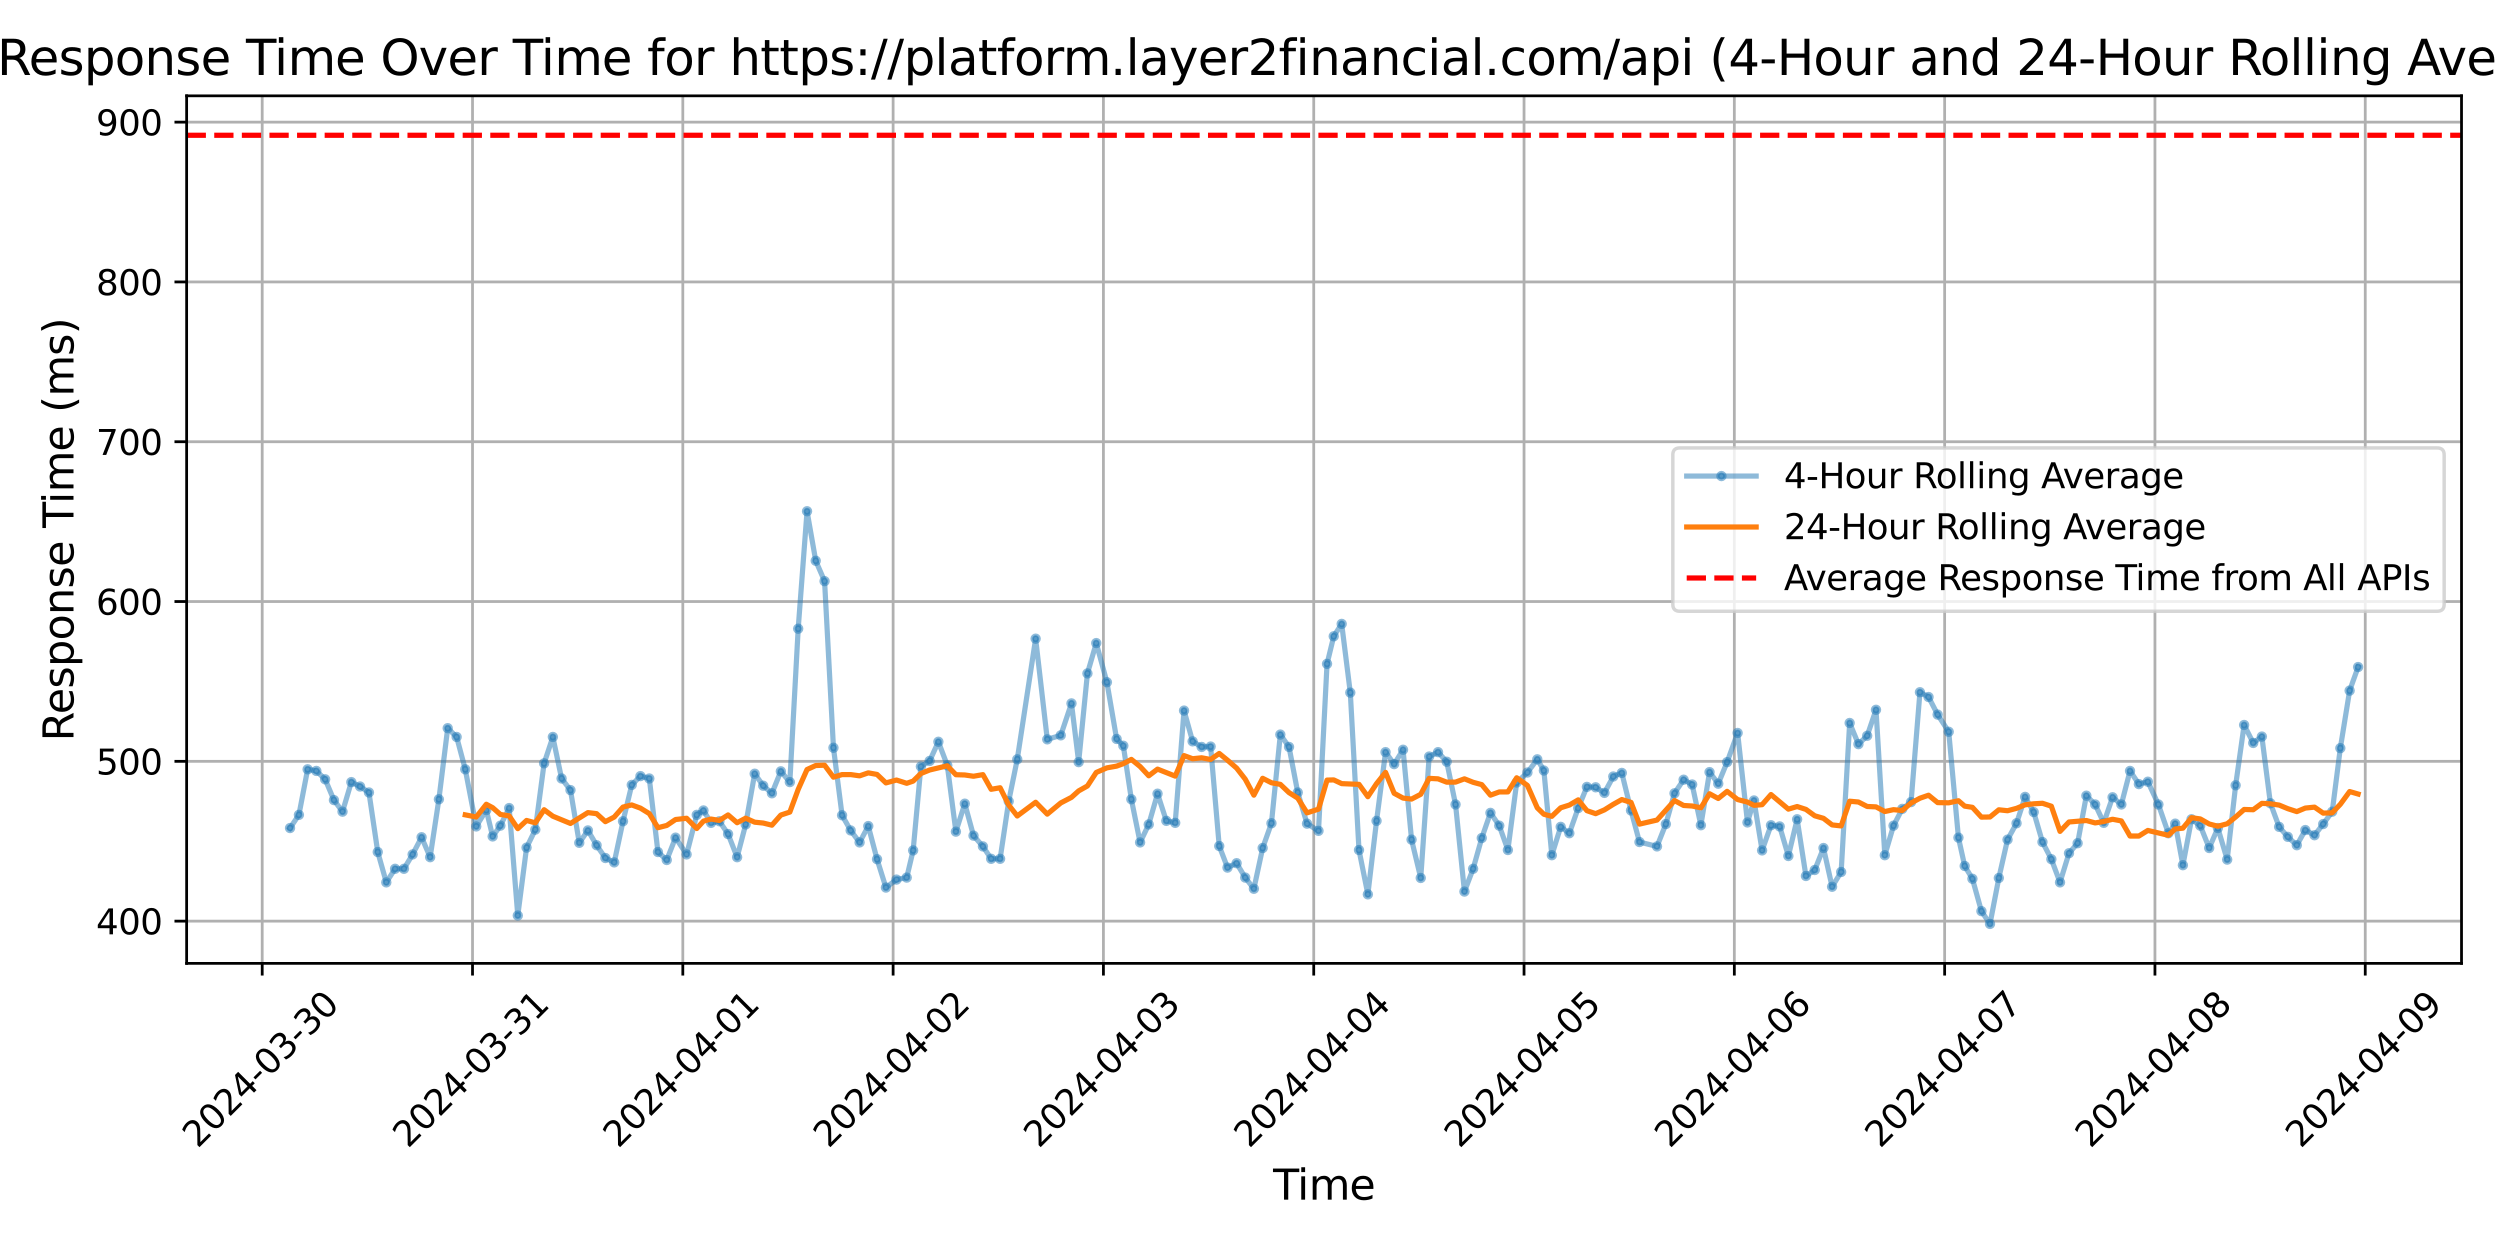 <?xml version="1.0" encoding="utf-8" standalone="no"?>
<!DOCTYPE svg PUBLIC "-//W3C//DTD SVG 1.1//EN"
  "http://www.w3.org/Graphics/SVG/1.1/DTD/svg11.dtd">
<svg xmlns:xlink="http://www.w3.org/1999/xlink" width="720pt" height="360pt" viewBox="0 0 720 360" xmlns="http://www.w3.org/2000/svg" version="1.1">
 <defs>
  <style type="text/css">*{stroke-linejoin: round; stroke-linecap: butt}</style>
 </defs>
 <g id="figure_1">
  <g id="patch_1">
   <path d="M 0 360 
L 720 360 
L 720 0 
L 0 0 
z
" style="fill: #ffffff"/>
  </g>
  <g id="axes_1">
   <g id="patch_2">
    <path d="M 53.75 277.447 
L 708.916 277.447 
L 708.916 27.6 
L 53.75 27.6 
z
" style="fill: #ffffff"/>
   </g>
   <g id="matplotlib.axis_1">
    <g id="xtick_1">
     <g id="line2d_1">
      <path d="M 75.516 277.447 
L 75.516 27.6 
" clip-path="url(#pcb12735919)" style="fill: none; stroke: #b0b0b0; stroke-width: 0.8; stroke-linecap: square"/>
     </g>
     <g id="line2d_2">
      <defs>
       <path id="md7a71c4fc5" d="M 0 0 
L 0 3.5 
" style="stroke: #000000; stroke-width: 0.8"/>
      </defs>
      <g>
       <use xlink:href="#md7a71c4fc5" x="75.516" y="277.447" style="stroke: #000000; stroke-width: 0.8"/>
      </g>
     </g>
     <g id="text_1">
      <!-- 2024-03-30 -->
      <g transform="translate(56.921 330.914) rotate(-45) scale(0.1 -0.1)">
       <defs>
        <path id="DejaVuSans-32" d="M 1228 531 
L 3431 531 
L 3431 0 
L 469 0 
L 469 531 
Q 828 903 1448 1529 
Q 2069 2156 2228 2338 
Q 2531 2678 2651 2914 
Q 2772 3150 2772 3378 
Q 2772 3750 2511 3984 
Q 2250 4219 1831 4219 
Q 1534 4219 1204 4116 
Q 875 4013 500 3803 
L 500 4441 
Q 881 4594 1212 4672 
Q 1544 4750 1819 4750 
Q 2544 4750 2975 4387 
Q 3406 4025 3406 3419 
Q 3406 3131 3298 2873 
Q 3191 2616 2906 2266 
Q 2828 2175 2409 1742 
Q 1991 1309 1228 531 
z
" transform="scale(0.016)"/>
        <path id="DejaVuSans-30" d="M 2034 4250 
Q 1547 4250 1301 3770 
Q 1056 3291 1056 2328 
Q 1056 1369 1301 889 
Q 1547 409 2034 409 
Q 2525 409 2770 889 
Q 3016 1369 3016 2328 
Q 3016 3291 2770 3770 
Q 2525 4250 2034 4250 
z
M 2034 4750 
Q 2819 4750 3233 4129 
Q 3647 3509 3647 2328 
Q 3647 1150 3233 529 
Q 2819 -91 2034 -91 
Q 1250 -91 836 529 
Q 422 1150 422 2328 
Q 422 3509 836 4129 
Q 1250 4750 2034 4750 
z
" transform="scale(0.016)"/>
        <path id="DejaVuSans-34" d="M 2419 4116 
L 825 1625 
L 2419 1625 
L 2419 4116 
z
M 2253 4666 
L 3047 4666 
L 3047 1625 
L 3713 1625 
L 3713 1100 
L 3047 1100 
L 3047 0 
L 2419 0 
L 2419 1100 
L 313 1100 
L 313 1709 
L 2253 4666 
z
" transform="scale(0.016)"/>
        <path id="DejaVuSans-2d" d="M 313 2009 
L 1997 2009 
L 1997 1497 
L 313 1497 
L 313 2009 
z
" transform="scale(0.016)"/>
        <path id="DejaVuSans-33" d="M 2597 2516 
Q 3050 2419 3304 2112 
Q 3559 1806 3559 1356 
Q 3559 666 3084 287 
Q 2609 -91 1734 -91 
Q 1441 -91 1130 -33 
Q 819 25 488 141 
L 488 750 
Q 750 597 1062 519 
Q 1375 441 1716 441 
Q 2309 441 2620 675 
Q 2931 909 2931 1356 
Q 2931 1769 2642 2001 
Q 2353 2234 1838 2234 
L 1294 2234 
L 1294 2753 
L 1863 2753 
Q 2328 2753 2575 2939 
Q 2822 3125 2822 3475 
Q 2822 3834 2567 4026 
Q 2313 4219 1838 4219 
Q 1578 4219 1281 4162 
Q 984 4106 628 3988 
L 628 4550 
Q 988 4650 1302 4700 
Q 1616 4750 1894 4750 
Q 2613 4750 3031 4423 
Q 3450 4097 3450 3541 
Q 3450 3153 3228 2886 
Q 3006 2619 2597 2516 
z
" transform="scale(0.016)"/>
       </defs>
       <use xlink:href="#DejaVuSans-32"/>
       <use xlink:href="#DejaVuSans-30" x="63.623"/>
       <use xlink:href="#DejaVuSans-32" x="127.246"/>
       <use xlink:href="#DejaVuSans-34" x="190.869"/>
       <use xlink:href="#DejaVuSans-2d" x="254.492"/>
       <use xlink:href="#DejaVuSans-30" x="290.576"/>
       <use xlink:href="#DejaVuSans-33" x="354.199"/>
       <use xlink:href="#DejaVuSans-2d" x="417.822"/>
       <use xlink:href="#DejaVuSans-33" x="453.906"/>
       <use xlink:href="#DejaVuSans-30" x="517.529"/>
      </g>
     </g>
    </g>
    <g id="xtick_2">
     <g id="line2d_3">
      <path d="M 136.084 277.447 
L 136.084 27.6 
" clip-path="url(#pcb12735919)" style="fill: none; stroke: #b0b0b0; stroke-width: 0.8; stroke-linecap: square"/>
     </g>
     <g id="line2d_4">
      <g>
       <use xlink:href="#md7a71c4fc5" x="136.084" y="277.447" style="stroke: #000000; stroke-width: 0.8"/>
      </g>
     </g>
     <g id="text_2">
      <!-- 2024-03-31 -->
      <g transform="translate(117.488 330.914) rotate(-45) scale(0.1 -0.1)">
       <defs>
        <path id="DejaVuSans-31" d="M 794 531 
L 1825 531 
L 1825 4091 
L 703 3866 
L 703 4441 
L 1819 4666 
L 2450 4666 
L 2450 531 
L 3481 531 
L 3481 0 
L 794 0 
L 794 531 
z
" transform="scale(0.016)"/>
       </defs>
       <use xlink:href="#DejaVuSans-32"/>
       <use xlink:href="#DejaVuSans-30" x="63.623"/>
       <use xlink:href="#DejaVuSans-32" x="127.246"/>
       <use xlink:href="#DejaVuSans-34" x="190.869"/>
       <use xlink:href="#DejaVuSans-2d" x="254.492"/>
       <use xlink:href="#DejaVuSans-30" x="290.576"/>
       <use xlink:href="#DejaVuSans-33" x="354.199"/>
       <use xlink:href="#DejaVuSans-2d" x="417.822"/>
       <use xlink:href="#DejaVuSans-33" x="453.906"/>
       <use xlink:href="#DejaVuSans-31" x="517.529"/>
      </g>
     </g>
    </g>
    <g id="xtick_3">
     <g id="line2d_5">
      <path d="M 196.651 277.447 
L 196.651 27.6 
" clip-path="url(#pcb12735919)" style="fill: none; stroke: #b0b0b0; stroke-width: 0.8; stroke-linecap: square"/>
     </g>
     <g id="line2d_6">
      <g>
       <use xlink:href="#md7a71c4fc5" x="196.651" y="277.447" style="stroke: #000000; stroke-width: 0.8"/>
      </g>
     </g>
     <g id="text_3">
      <!-- 2024-04-01 -->
      <g transform="translate(178.056 330.914) rotate(-45) scale(0.1 -0.1)">
       <use xlink:href="#DejaVuSans-32"/>
       <use xlink:href="#DejaVuSans-30" x="63.623"/>
       <use xlink:href="#DejaVuSans-32" x="127.246"/>
       <use xlink:href="#DejaVuSans-34" x="190.869"/>
       <use xlink:href="#DejaVuSans-2d" x="254.492"/>
       <use xlink:href="#DejaVuSans-30" x="290.576"/>
       <use xlink:href="#DejaVuSans-34" x="354.199"/>
       <use xlink:href="#DejaVuSans-2d" x="417.822"/>
       <use xlink:href="#DejaVuSans-30" x="453.906"/>
       <use xlink:href="#DejaVuSans-31" x="517.529"/>
      </g>
     </g>
    </g>
    <g id="xtick_4">
     <g id="line2d_7">
      <path d="M 257.219 277.447 
L 257.219 27.6 
" clip-path="url(#pcb12735919)" style="fill: none; stroke: #b0b0b0; stroke-width: 0.8; stroke-linecap: square"/>
     </g>
     <g id="line2d_8">
      <g>
       <use xlink:href="#md7a71c4fc5" x="257.219" y="277.447" style="stroke: #000000; stroke-width: 0.8"/>
      </g>
     </g>
     <g id="text_4">
      <!-- 2024-04-02 -->
      <g transform="translate(238.623 330.914) rotate(-45) scale(0.1 -0.1)">
       <use xlink:href="#DejaVuSans-32"/>
       <use xlink:href="#DejaVuSans-30" x="63.623"/>
       <use xlink:href="#DejaVuSans-32" x="127.246"/>
       <use xlink:href="#DejaVuSans-34" x="190.869"/>
       <use xlink:href="#DejaVuSans-2d" x="254.492"/>
       <use xlink:href="#DejaVuSans-30" x="290.576"/>
       <use xlink:href="#DejaVuSans-34" x="354.199"/>
       <use xlink:href="#DejaVuSans-2d" x="417.822"/>
       <use xlink:href="#DejaVuSans-30" x="453.906"/>
       <use xlink:href="#DejaVuSans-32" x="517.529"/>
      </g>
     </g>
    </g>
    <g id="xtick_5">
     <g id="line2d_9">
      <path d="M 317.786 277.447 
L 317.786 27.6 
" clip-path="url(#pcb12735919)" style="fill: none; stroke: #b0b0b0; stroke-width: 0.8; stroke-linecap: square"/>
     </g>
     <g id="line2d_10">
      <g>
       <use xlink:href="#md7a71c4fc5" x="317.786" y="277.447" style="stroke: #000000; stroke-width: 0.8"/>
      </g>
     </g>
     <g id="text_5">
      <!-- 2024-04-03 -->
      <g transform="translate(299.191 330.914) rotate(-45) scale(0.1 -0.1)">
       <use xlink:href="#DejaVuSans-32"/>
       <use xlink:href="#DejaVuSans-30" x="63.623"/>
       <use xlink:href="#DejaVuSans-32" x="127.246"/>
       <use xlink:href="#DejaVuSans-34" x="190.869"/>
       <use xlink:href="#DejaVuSans-2d" x="254.492"/>
       <use xlink:href="#DejaVuSans-30" x="290.576"/>
       <use xlink:href="#DejaVuSans-34" x="354.199"/>
       <use xlink:href="#DejaVuSans-2d" x="417.822"/>
       <use xlink:href="#DejaVuSans-30" x="453.906"/>
       <use xlink:href="#DejaVuSans-33" x="517.529"/>
      </g>
     </g>
    </g>
    <g id="xtick_6">
     <g id="line2d_11">
      <path d="M 378.354 277.447 
L 378.354 27.6 
" clip-path="url(#pcb12735919)" style="fill: none; stroke: #b0b0b0; stroke-width: 0.8; stroke-linecap: square"/>
     </g>
     <g id="line2d_12">
      <g>
       <use xlink:href="#md7a71c4fc5" x="378.354" y="277.447" style="stroke: #000000; stroke-width: 0.8"/>
      </g>
     </g>
     <g id="text_6">
      <!-- 2024-04-04 -->
      <g transform="translate(359.758 330.914) rotate(-45) scale(0.1 -0.1)">
       <use xlink:href="#DejaVuSans-32"/>
       <use xlink:href="#DejaVuSans-30" x="63.623"/>
       <use xlink:href="#DejaVuSans-32" x="127.246"/>
       <use xlink:href="#DejaVuSans-34" x="190.869"/>
       <use xlink:href="#DejaVuSans-2d" x="254.492"/>
       <use xlink:href="#DejaVuSans-30" x="290.576"/>
       <use xlink:href="#DejaVuSans-34" x="354.199"/>
       <use xlink:href="#DejaVuSans-2d" x="417.822"/>
       <use xlink:href="#DejaVuSans-30" x="453.906"/>
       <use xlink:href="#DejaVuSans-34" x="517.529"/>
      </g>
     </g>
    </g>
    <g id="xtick_7">
     <g id="line2d_13">
      <path d="M 438.922 277.447 
L 438.922 27.6 
" clip-path="url(#pcb12735919)" style="fill: none; stroke: #b0b0b0; stroke-width: 0.8; stroke-linecap: square"/>
     </g>
     <g id="line2d_14">
      <g>
       <use xlink:href="#md7a71c4fc5" x="438.922" y="277.447" style="stroke: #000000; stroke-width: 0.8"/>
      </g>
     </g>
     <g id="text_7">
      <!-- 2024-04-05 -->
      <g transform="translate(420.326 330.914) rotate(-45) scale(0.1 -0.1)">
       <defs>
        <path id="DejaVuSans-35" d="M 691 4666 
L 3169 4666 
L 3169 4134 
L 1269 4134 
L 1269 2991 
Q 1406 3038 1543 3061 
Q 1681 3084 1819 3084 
Q 2600 3084 3056 2656 
Q 3513 2228 3513 1497 
Q 3513 744 3044 326 
Q 2575 -91 1722 -91 
Q 1428 -91 1123 -41 
Q 819 9 494 109 
L 494 744 
Q 775 591 1075 516 
Q 1375 441 1709 441 
Q 2250 441 2565 725 
Q 2881 1009 2881 1497 
Q 2881 1984 2565 2268 
Q 2250 2553 1709 2553 
Q 1456 2553 1204 2497 
Q 953 2441 691 2322 
L 691 4666 
z
" transform="scale(0.016)"/>
       </defs>
       <use xlink:href="#DejaVuSans-32"/>
       <use xlink:href="#DejaVuSans-30" x="63.623"/>
       <use xlink:href="#DejaVuSans-32" x="127.246"/>
       <use xlink:href="#DejaVuSans-34" x="190.869"/>
       <use xlink:href="#DejaVuSans-2d" x="254.492"/>
       <use xlink:href="#DejaVuSans-30" x="290.576"/>
       <use xlink:href="#DejaVuSans-34" x="354.199"/>
       <use xlink:href="#DejaVuSans-2d" x="417.822"/>
       <use xlink:href="#DejaVuSans-30" x="453.906"/>
       <use xlink:href="#DejaVuSans-35" x="517.529"/>
      </g>
     </g>
    </g>
    <g id="xtick_8">
     <g id="line2d_15">
      <path d="M 499.489 277.447 
L 499.489 27.6 
" clip-path="url(#pcb12735919)" style="fill: none; stroke: #b0b0b0; stroke-width: 0.8; stroke-linecap: square"/>
     </g>
     <g id="line2d_16">
      <g>
       <use xlink:href="#md7a71c4fc5" x="499.489" y="277.447" style="stroke: #000000; stroke-width: 0.8"/>
      </g>
     </g>
     <g id="text_8">
      <!-- 2024-04-06 -->
      <g transform="translate(480.893 330.914) rotate(-45) scale(0.1 -0.1)">
       <defs>
        <path id="DejaVuSans-36" d="M 2113 2584 
Q 1688 2584 1439 2293 
Q 1191 2003 1191 1497 
Q 1191 994 1439 701 
Q 1688 409 2113 409 
Q 2538 409 2786 701 
Q 3034 994 3034 1497 
Q 3034 2003 2786 2293 
Q 2538 2584 2113 2584 
z
M 3366 4563 
L 3366 3988 
Q 3128 4100 2886 4159 
Q 2644 4219 2406 4219 
Q 1781 4219 1451 3797 
Q 1122 3375 1075 2522 
Q 1259 2794 1537 2939 
Q 1816 3084 2150 3084 
Q 2853 3084 3261 2657 
Q 3669 2231 3669 1497 
Q 3669 778 3244 343 
Q 2819 -91 2113 -91 
Q 1303 -91 875 529 
Q 447 1150 447 2328 
Q 447 3434 972 4092 
Q 1497 4750 2381 4750 
Q 2619 4750 2861 4703 
Q 3103 4656 3366 4563 
z
" transform="scale(0.016)"/>
       </defs>
       <use xlink:href="#DejaVuSans-32"/>
       <use xlink:href="#DejaVuSans-30" x="63.623"/>
       <use xlink:href="#DejaVuSans-32" x="127.246"/>
       <use xlink:href="#DejaVuSans-34" x="190.869"/>
       <use xlink:href="#DejaVuSans-2d" x="254.492"/>
       <use xlink:href="#DejaVuSans-30" x="290.576"/>
       <use xlink:href="#DejaVuSans-34" x="354.199"/>
       <use xlink:href="#DejaVuSans-2d" x="417.822"/>
       <use xlink:href="#DejaVuSans-30" x="453.906"/>
       <use xlink:href="#DejaVuSans-36" x="517.529"/>
      </g>
     </g>
    </g>
    <g id="xtick_9">
     <g id="line2d_17">
      <path d="M 560.057 277.447 
L 560.057 27.6 
" clip-path="url(#pcb12735919)" style="fill: none; stroke: #b0b0b0; stroke-width: 0.8; stroke-linecap: square"/>
     </g>
     <g id="line2d_18">
      <g>
       <use xlink:href="#md7a71c4fc5" x="560.057" y="277.447" style="stroke: #000000; stroke-width: 0.8"/>
      </g>
     </g>
     <g id="text_9">
      <!-- 2024-04-07 -->
      <g transform="translate(541.461 330.914) rotate(-45) scale(0.1 -0.1)">
       <defs>
        <path id="DejaVuSans-37" d="M 525 4666 
L 3525 4666 
L 3525 4397 
L 1831 0 
L 1172 0 
L 2766 4134 
L 525 4134 
L 525 4666 
z
" transform="scale(0.016)"/>
       </defs>
       <use xlink:href="#DejaVuSans-32"/>
       <use xlink:href="#DejaVuSans-30" x="63.623"/>
       <use xlink:href="#DejaVuSans-32" x="127.246"/>
       <use xlink:href="#DejaVuSans-34" x="190.869"/>
       <use xlink:href="#DejaVuSans-2d" x="254.492"/>
       <use xlink:href="#DejaVuSans-30" x="290.576"/>
       <use xlink:href="#DejaVuSans-34" x="354.199"/>
       <use xlink:href="#DejaVuSans-2d" x="417.822"/>
       <use xlink:href="#DejaVuSans-30" x="453.906"/>
       <use xlink:href="#DejaVuSans-37" x="517.529"/>
      </g>
     </g>
    </g>
    <g id="xtick_10">
     <g id="line2d_19">
      <path d="M 620.624 277.447 
L 620.624 27.6 
" clip-path="url(#pcb12735919)" style="fill: none; stroke: #b0b0b0; stroke-width: 0.8; stroke-linecap: square"/>
     </g>
     <g id="line2d_20">
      <g>
       <use xlink:href="#md7a71c4fc5" x="620.624" y="277.447" style="stroke: #000000; stroke-width: 0.8"/>
      </g>
     </g>
     <g id="text_10">
      <!-- 2024-04-08 -->
      <g transform="translate(602.028 330.914) rotate(-45) scale(0.1 -0.1)">
       <defs>
        <path id="DejaVuSans-38" d="M 2034 2216 
Q 1584 2216 1326 1975 
Q 1069 1734 1069 1313 
Q 1069 891 1326 650 
Q 1584 409 2034 409 
Q 2484 409 2743 651 
Q 3003 894 3003 1313 
Q 3003 1734 2745 1975 
Q 2488 2216 2034 2216 
z
M 1403 2484 
Q 997 2584 770 2862 
Q 544 3141 544 3541 
Q 544 4100 942 4425 
Q 1341 4750 2034 4750 
Q 2731 4750 3128 4425 
Q 3525 4100 3525 3541 
Q 3525 3141 3298 2862 
Q 3072 2584 2669 2484 
Q 3125 2378 3379 2068 
Q 3634 1759 3634 1313 
Q 3634 634 3220 271 
Q 2806 -91 2034 -91 
Q 1263 -91 848 271 
Q 434 634 434 1313 
Q 434 1759 690 2068 
Q 947 2378 1403 2484 
z
M 1172 3481 
Q 1172 3119 1398 2916 
Q 1625 2713 2034 2713 
Q 2441 2713 2670 2916 
Q 2900 3119 2900 3481 
Q 2900 3844 2670 4047 
Q 2441 4250 2034 4250 
Q 1625 4250 1398 4047 
Q 1172 3844 1172 3481 
z
" transform="scale(0.016)"/>
       </defs>
       <use xlink:href="#DejaVuSans-32"/>
       <use xlink:href="#DejaVuSans-30" x="63.623"/>
       <use xlink:href="#DejaVuSans-32" x="127.246"/>
       <use xlink:href="#DejaVuSans-34" x="190.869"/>
       <use xlink:href="#DejaVuSans-2d" x="254.492"/>
       <use xlink:href="#DejaVuSans-30" x="290.576"/>
       <use xlink:href="#DejaVuSans-34" x="354.199"/>
       <use xlink:href="#DejaVuSans-2d" x="417.822"/>
       <use xlink:href="#DejaVuSans-30" x="453.906"/>
       <use xlink:href="#DejaVuSans-38" x="517.529"/>
      </g>
     </g>
    </g>
    <g id="xtick_11">
     <g id="line2d_21">
      <path d="M 681.192 277.447 
L 681.192 27.6 
" clip-path="url(#pcb12735919)" style="fill: none; stroke: #b0b0b0; stroke-width: 0.8; stroke-linecap: square"/>
     </g>
     <g id="line2d_22">
      <g>
       <use xlink:href="#md7a71c4fc5" x="681.192" y="277.447" style="stroke: #000000; stroke-width: 0.8"/>
      </g>
     </g>
     <g id="text_11">
      <!-- 2024-04-09 -->
      <g transform="translate(662.596 330.914) rotate(-45) scale(0.1 -0.1)">
       <defs>
        <path id="DejaVuSans-39" d="M 703 97 
L 703 672 
Q 941 559 1184 500 
Q 1428 441 1663 441 
Q 2288 441 2617 861 
Q 2947 1281 2994 2138 
Q 2813 1869 2534 1725 
Q 2256 1581 1919 1581 
Q 1219 1581 811 2004 
Q 403 2428 403 3163 
Q 403 3881 828 4315 
Q 1253 4750 1959 4750 
Q 2769 4750 3195 4129 
Q 3622 3509 3622 2328 
Q 3622 1225 3098 567 
Q 2575 -91 1691 -91 
Q 1453 -91 1209 -44 
Q 966 3 703 97 
z
M 1959 2075 
Q 2384 2075 2632 2365 
Q 2881 2656 2881 3163 
Q 2881 3666 2632 3958 
Q 2384 4250 1959 4250 
Q 1534 4250 1286 3958 
Q 1038 3666 1038 3163 
Q 1038 2656 1286 2365 
Q 1534 2075 1959 2075 
z
" transform="scale(0.016)"/>
       </defs>
       <use xlink:href="#DejaVuSans-32"/>
       <use xlink:href="#DejaVuSans-30" x="63.623"/>
       <use xlink:href="#DejaVuSans-32" x="127.246"/>
       <use xlink:href="#DejaVuSans-34" x="190.869"/>
       <use xlink:href="#DejaVuSans-2d" x="254.492"/>
       <use xlink:href="#DejaVuSans-30" x="290.576"/>
       <use xlink:href="#DejaVuSans-34" x="354.199"/>
       <use xlink:href="#DejaVuSans-2d" x="417.822"/>
       <use xlink:href="#DejaVuSans-30" x="453.906"/>
       <use xlink:href="#DejaVuSans-39" x="517.529"/>
      </g>
     </g>
    </g>
    <g id="text_12">
     <!-- Time -->
     <g transform="translate(366.653 345.502) scale(0.12 -0.12)">
      <defs>
       <path id="DejaVuSans-54" d="M -19 4666 
L 3928 4666 
L 3928 4134 
L 2272 4134 
L 2272 0 
L 1638 0 
L 1638 4134 
L -19 4134 
L -19 4666 
z
" transform="scale(0.016)"/>
       <path id="DejaVuSans-69" d="M 603 3500 
L 1178 3500 
L 1178 0 
L 603 0 
L 603 3500 
z
M 603 4863 
L 1178 4863 
L 1178 4134 
L 603 4134 
L 603 4863 
z
" transform="scale(0.016)"/>
       <path id="DejaVuSans-6d" d="M 3328 2828 
Q 3544 3216 3844 3400 
Q 4144 3584 4550 3584 
Q 5097 3584 5394 3201 
Q 5691 2819 5691 2113 
L 5691 0 
L 5113 0 
L 5113 2094 
Q 5113 2597 4934 2840 
Q 4756 3084 4391 3084 
Q 3944 3084 3684 2787 
Q 3425 2491 3425 1978 
L 3425 0 
L 2847 0 
L 2847 2094 
Q 2847 2600 2669 2842 
Q 2491 3084 2119 3084 
Q 1678 3084 1418 2786 
Q 1159 2488 1159 1978 
L 1159 0 
L 581 0 
L 581 3500 
L 1159 3500 
L 1159 2956 
Q 1356 3278 1631 3431 
Q 1906 3584 2284 3584 
Q 2666 3584 2933 3390 
Q 3200 3197 3328 2828 
z
" transform="scale(0.016)"/>
       <path id="DejaVuSans-65" d="M 3597 1894 
L 3597 1613 
L 953 1613 
Q 991 1019 1311 708 
Q 1631 397 2203 397 
Q 2534 397 2845 478 
Q 3156 559 3463 722 
L 3463 178 
Q 3153 47 2828 -22 
Q 2503 -91 2169 -91 
Q 1331 -91 842 396 
Q 353 884 353 1716 
Q 353 2575 817 3079 
Q 1281 3584 2069 3584 
Q 2775 3584 3186 3129 
Q 3597 2675 3597 1894 
z
M 3022 2063 
Q 3016 2534 2758 2815 
Q 2500 3097 2075 3097 
Q 1594 3097 1305 2825 
Q 1016 2553 972 2059 
L 3022 2063 
z
" transform="scale(0.016)"/>
      </defs>
      <use xlink:href="#DejaVuSans-54"/>
      <use xlink:href="#DejaVuSans-69" x="57.959"/>
      <use xlink:href="#DejaVuSans-6d" x="85.742"/>
      <use xlink:href="#DejaVuSans-65" x="183.154"/>
     </g>
    </g>
   </g>
   <g id="matplotlib.axis_2">
    <g id="ytick_1">
     <g id="line2d_23">
      <path d="M 53.75 265.285 
L 708.916 265.285 
" clip-path="url(#pcb12735919)" style="fill: none; stroke: #b0b0b0; stroke-width: 0.8; stroke-linecap: square"/>
     </g>
     <g id="line2d_24">
      <defs>
       <path id="m9b85d3bd34" d="M 0 0 
L -3.5 0 
" style="stroke: #000000; stroke-width: 0.8"/>
      </defs>
      <g>
       <use xlink:href="#m9b85d3bd34" x="53.75" y="265.285" style="stroke: #000000; stroke-width: 0.8"/>
      </g>
     </g>
     <g id="text_13">
      <!-- 400 -->
      <g transform="translate(27.663 269.084) scale(0.1 -0.1)">
       <use xlink:href="#DejaVuSans-34"/>
       <use xlink:href="#DejaVuSans-30" x="63.623"/>
       <use xlink:href="#DejaVuSans-30" x="127.246"/>
      </g>
     </g>
    </g>
    <g id="ytick_2">
     <g id="line2d_25">
      <path d="M 53.75 219.262 
L 708.916 219.262 
" clip-path="url(#pcb12735919)" style="fill: none; stroke: #b0b0b0; stroke-width: 0.8; stroke-linecap: square"/>
     </g>
     <g id="line2d_26">
      <g>
       <use xlink:href="#m9b85d3bd34" x="53.75" y="219.262" style="stroke: #000000; stroke-width: 0.8"/>
      </g>
     </g>
     <g id="text_14">
      <!-- 500 -->
      <g transform="translate(27.663 223.062) scale(0.1 -0.1)">
       <use xlink:href="#DejaVuSans-35"/>
       <use xlink:href="#DejaVuSans-30" x="63.623"/>
       <use xlink:href="#DejaVuSans-30" x="127.246"/>
      </g>
     </g>
    </g>
    <g id="ytick_3">
     <g id="line2d_27">
      <path d="M 53.75 173.24 
L 708.916 173.24 
" clip-path="url(#pcb12735919)" style="fill: none; stroke: #b0b0b0; stroke-width: 0.8; stroke-linecap: square"/>
     </g>
     <g id="line2d_28">
      <g>
       <use xlink:href="#m9b85d3bd34" x="53.75" y="173.24" style="stroke: #000000; stroke-width: 0.8"/>
      </g>
     </g>
     <g id="text_15">
      <!-- 600 -->
      <g transform="translate(27.663 177.039) scale(0.1 -0.1)">
       <use xlink:href="#DejaVuSans-36"/>
       <use xlink:href="#DejaVuSans-30" x="63.623"/>
       <use xlink:href="#DejaVuSans-30" x="127.246"/>
      </g>
     </g>
    </g>
    <g id="ytick_4">
     <g id="line2d_29">
      <path d="M 53.75 127.218 
L 708.916 127.218 
" clip-path="url(#pcb12735919)" style="fill: none; stroke: #b0b0b0; stroke-width: 0.8; stroke-linecap: square"/>
     </g>
     <g id="line2d_30">
      <g>
       <use xlink:href="#m9b85d3bd34" x="53.75" y="127.218" style="stroke: #000000; stroke-width: 0.8"/>
      </g>
     </g>
     <g id="text_16">
      <!-- 700 -->
      <g transform="translate(27.663 131.017) scale(0.1 -0.1)">
       <use xlink:href="#DejaVuSans-37"/>
       <use xlink:href="#DejaVuSans-30" x="63.623"/>
       <use xlink:href="#DejaVuSans-30" x="127.246"/>
      </g>
     </g>
    </g>
    <g id="ytick_5">
     <g id="line2d_31">
      <path d="M 53.75 81.196 
L 708.916 81.196 
" clip-path="url(#pcb12735919)" style="fill: none; stroke: #b0b0b0; stroke-width: 0.8; stroke-linecap: square"/>
     </g>
     <g id="line2d_32">
      <g>
       <use xlink:href="#m9b85d3bd34" x="53.75" y="81.196" style="stroke: #000000; stroke-width: 0.8"/>
      </g>
     </g>
     <g id="text_17">
      <!-- 800 -->
      <g transform="translate(27.663 84.995) scale(0.1 -0.1)">
       <use xlink:href="#DejaVuSans-38"/>
       <use xlink:href="#DejaVuSans-30" x="63.623"/>
       <use xlink:href="#DejaVuSans-30" x="127.246"/>
      </g>
     </g>
    </g>
    <g id="ytick_6">
     <g id="line2d_33">
      <path d="M 53.75 35.174 
L 708.916 35.174 
" clip-path="url(#pcb12735919)" style="fill: none; stroke: #b0b0b0; stroke-width: 0.8; stroke-linecap: square"/>
     </g>
     <g id="line2d_34">
      <g>
       <use xlink:href="#m9b85d3bd34" x="53.75" y="35.174" style="stroke: #000000; stroke-width: 0.8"/>
      </g>
     </g>
     <g id="text_18">
      <!-- 900 -->
      <g transform="translate(27.663 38.973) scale(0.1 -0.1)">
       <use xlink:href="#DejaVuSans-39"/>
       <use xlink:href="#DejaVuSans-30" x="63.623"/>
       <use xlink:href="#DejaVuSans-30" x="127.246"/>
      </g>
     </g>
    </g>
    <g id="text_19">
     <!-- Response Time (ms) -->
     <g transform="translate(21.167 213.486) rotate(-90) scale(0.12 -0.12)">
      <defs>
       <path id="DejaVuSans-52" d="M 2841 2188 
Q 3044 2119 3236 1894 
Q 3428 1669 3622 1275 
L 4263 0 
L 3584 0 
L 2988 1197 
Q 2756 1666 2539 1819 
Q 2322 1972 1947 1972 
L 1259 1972 
L 1259 0 
L 628 0 
L 628 4666 
L 2053 4666 
Q 2853 4666 3247 4331 
Q 3641 3997 3641 3322 
Q 3641 2881 3436 2590 
Q 3231 2300 2841 2188 
z
M 1259 4147 
L 1259 2491 
L 2053 2491 
Q 2509 2491 2742 2702 
Q 2975 2913 2975 3322 
Q 2975 3731 2742 3939 
Q 2509 4147 2053 4147 
L 1259 4147 
z
" transform="scale(0.016)"/>
       <path id="DejaVuSans-73" d="M 2834 3397 
L 2834 2853 
Q 2591 2978 2328 3040 
Q 2066 3103 1784 3103 
Q 1356 3103 1142 2972 
Q 928 2841 928 2578 
Q 928 2378 1081 2264 
Q 1234 2150 1697 2047 
L 1894 2003 
Q 2506 1872 2764 1633 
Q 3022 1394 3022 966 
Q 3022 478 2636 193 
Q 2250 -91 1575 -91 
Q 1294 -91 989 -36 
Q 684 19 347 128 
L 347 722 
Q 666 556 975 473 
Q 1284 391 1588 391 
Q 1994 391 2212 530 
Q 2431 669 2431 922 
Q 2431 1156 2273 1281 
Q 2116 1406 1581 1522 
L 1381 1569 
Q 847 1681 609 1914 
Q 372 2147 372 2553 
Q 372 3047 722 3315 
Q 1072 3584 1716 3584 
Q 2034 3584 2315 3537 
Q 2597 3491 2834 3397 
z
" transform="scale(0.016)"/>
       <path id="DejaVuSans-70" d="M 1159 525 
L 1159 -1331 
L 581 -1331 
L 581 3500 
L 1159 3500 
L 1159 2969 
Q 1341 3281 1617 3432 
Q 1894 3584 2278 3584 
Q 2916 3584 3314 3078 
Q 3713 2572 3713 1747 
Q 3713 922 3314 415 
Q 2916 -91 2278 -91 
Q 1894 -91 1617 61 
Q 1341 213 1159 525 
z
M 3116 1747 
Q 3116 2381 2855 2742 
Q 2594 3103 2138 3103 
Q 1681 3103 1420 2742 
Q 1159 2381 1159 1747 
Q 1159 1113 1420 752 
Q 1681 391 2138 391 
Q 2594 391 2855 752 
Q 3116 1113 3116 1747 
z
" transform="scale(0.016)"/>
       <path id="DejaVuSans-6f" d="M 1959 3097 
Q 1497 3097 1228 2736 
Q 959 2375 959 1747 
Q 959 1119 1226 758 
Q 1494 397 1959 397 
Q 2419 397 2687 759 
Q 2956 1122 2956 1747 
Q 2956 2369 2687 2733 
Q 2419 3097 1959 3097 
z
M 1959 3584 
Q 2709 3584 3137 3096 
Q 3566 2609 3566 1747 
Q 3566 888 3137 398 
Q 2709 -91 1959 -91 
Q 1206 -91 779 398 
Q 353 888 353 1747 
Q 353 2609 779 3096 
Q 1206 3584 1959 3584 
z
" transform="scale(0.016)"/>
       <path id="DejaVuSans-6e" d="M 3513 2113 
L 3513 0 
L 2938 0 
L 2938 2094 
Q 2938 2591 2744 2837 
Q 2550 3084 2163 3084 
Q 1697 3084 1428 2787 
Q 1159 2491 1159 1978 
L 1159 0 
L 581 0 
L 581 3500 
L 1159 3500 
L 1159 2956 
Q 1366 3272 1645 3428 
Q 1925 3584 2291 3584 
Q 2894 3584 3203 3211 
Q 3513 2838 3513 2113 
z
" transform="scale(0.016)"/>
       <path id="DejaVuSans-20" transform="scale(0.016)"/>
       <path id="DejaVuSans-28" d="M 1984 4856 
Q 1566 4138 1362 3434 
Q 1159 2731 1159 2009 
Q 1159 1288 1364 580 
Q 1569 -128 1984 -844 
L 1484 -844 
Q 1016 -109 783 600 
Q 550 1309 550 2009 
Q 550 2706 781 3412 
Q 1013 4119 1484 4856 
L 1984 4856 
z
" transform="scale(0.016)"/>
       <path id="DejaVuSans-29" d="M 513 4856 
L 1013 4856 
Q 1481 4119 1714 3412 
Q 1947 2706 1947 2009 
Q 1947 1309 1714 600 
Q 1481 -109 1013 -844 
L 513 -844 
Q 928 -128 1133 580 
Q 1338 1288 1338 2009 
Q 1338 2731 1133 3434 
Q 928 4138 513 4856 
z
" transform="scale(0.016)"/>
      </defs>
      <use xlink:href="#DejaVuSans-52"/>
      <use xlink:href="#DejaVuSans-65" x="64.982"/>
      <use xlink:href="#DejaVuSans-73" x="126.506"/>
      <use xlink:href="#DejaVuSans-70" x="178.605"/>
      <use xlink:href="#DejaVuSans-6f" x="242.082"/>
      <use xlink:href="#DejaVuSans-6e" x="303.264"/>
      <use xlink:href="#DejaVuSans-73" x="366.643"/>
      <use xlink:href="#DejaVuSans-65" x="418.742"/>
      <use xlink:href="#DejaVuSans-20" x="480.266"/>
      <use xlink:href="#DejaVuSans-54" x="512.053"/>
      <use xlink:href="#DejaVuSans-69" x="570.012"/>
      <use xlink:href="#DejaVuSans-6d" x="597.795"/>
      <use xlink:href="#DejaVuSans-65" x="695.207"/>
      <use xlink:href="#DejaVuSans-20" x="756.73"/>
      <use xlink:href="#DejaVuSans-28" x="788.518"/>
      <use xlink:href="#DejaVuSans-6d" x="827.531"/>
      <use xlink:href="#DejaVuSans-73" x="924.943"/>
      <use xlink:href="#DejaVuSans-29" x="977.043"/>
     </g>
    </g>
   </g>
   <g id="line2d_35">
    <path d="M 83.53 238.477 
L 86.086 234.68 
L 88.597 221.564 
L 91.106 222.024 
L 93.646 224.44 
L 96.17 230.423 
L 98.644 233.759 
L 101.185 225.245 
L 103.7 226.511 
L 106.258 228.237 
L 108.791 245.38 
L 111.256 254.124 
L 113.779 250.212 
L 116.338 250.212 
L 118.833 246.07 
L 121.416 241.123 
L 123.878 246.876 
L 126.399 230.193 
L 128.937 209.713 
L 131.512 212.244 
L 133.995 221.564 
L 137.159 238.016 
L 140.054 233.299 
L 141.886 240.893 
L 144.11 237.786 
L 146.638 232.724 
L 149.123 263.674 
L 151.65 244.114 
L 154.17 238.937 
L 156.705 219.838 
L 159.218 212.244 
L 161.736 224.21 
L 164.294 227.546 
L 166.832 242.734 
L 169.317 239.167 
L 171.821 243.424 
L 174.349 247.106 
L 176.895 248.371 
L 179.428 236.521 
L 181.945 226.051 
L 184.447 223.519 
L 187.001 224.21 
L 189.486 245.38 
L 192.027 247.681 
L 194.558 241.238 
L 197.742 246.07 
L 200.663 234.68 
L 202.594 233.414 
L 204.781 236.981 
L 207.19 236.521 
L 209.687 240.203 
L 212.289 246.876 
L 214.753 237.441 
L 217.348 222.829 
L 219.801 226.281 
L 222.31 228.467 
L 224.879 222.139 
L 227.472 225.245 
L 229.878 181.064 
L 232.429 147.238 
L 234.93 161.505 
L 237.476 167.372 
L 240.036 215.351 
L 242.517 234.795 
L 244.989 239.167 
L 247.565 242.619 
L 250.065 237.901 
L 252.587 247.451 
L 255.149 255.62 
L 258.187 253.319 
L 261.137 252.744 
L 262.985 244.92 
L 265.215 220.758 
L 267.742 219.147 
L 270.253 213.625 
L 272.817 220.413 
L 275.299 239.512 
L 277.858 231.458 
L 280.371 240.663 
L 283.08 243.769 
L 285.45 247.336 
L 288.031 247.336 
L 290.507 230.768 
L 292.97 218.687 
L 298.264 183.94 
L 301.612 212.934 
L 305.496 211.784 
L 308.584 202.579 
L 310.655 219.493 
L 313.179 193.95 
L 315.719 185.206 
L 318.789 196.481 
L 321.587 212.819 
L 323.519 214.775 
L 325.829 230.193 
L 328.346 242.619 
L 330.837 237.441 
L 333.372 228.582 
L 335.905 236.406 
L 338.46 236.981 
L 341.004 204.65 
L 343.47 213.51 
L 346.072 215.12 
L 348.663 215.005 
L 351.137 243.654 
L 353.522 249.867 
L 356.149 248.602 
L 358.624 252.744 
L 361.117 255.965 
L 363.645 244.229 
L 366.175 237.096 
L 368.735 211.554 
L 371.242 215.12 
L 373.75 228.237 
L 376.425 237.211 
L 379.73 239.282 
L 382.188 191.189 
L 384.115 183.25 
L 386.404 179.683 
L 388.885 199.473 
L 391.39 244.805 
L 393.943 257.576 
L 396.447 236.406 
L 399.037 216.616 
L 401.517 220.068 
L 404.077 215.926 
L 406.528 241.813 
L 409.171 252.859 
L 411.596 217.882 
L 414.156 216.616 
L 416.657 219.377 
L 419.198 231.688 
L 421.76 256.77 
L 424.261 250.212 
L 426.746 241.353 
L 429.248 234.105 
L 431.786 237.786 
L 434.272 244.805 
L 436.809 225.36 
L 439.897 222.484 
L 442.741 218.687 
L 444.637 221.909 
L 446.922 246.3 
L 449.478 238.132 
L 451.968 239.972 
L 454.519 232.724 
L 457.027 226.626 
L 459.55 226.741 
L 462.075 228.352 
L 464.618 223.635 
L 467.08 222.599 
L 469.733 233.414 
L 472.167 242.504 
L 477.216 243.769 
L 479.767 237.326 
L 482.258 228.467 
L 484.878 224.555 
L 487.34 225.936 
L 489.852 237.671 
L 492.347 222.369 
L 494.855 225.706 
L 497.407 219.493 
L 500.437 211.093 
L 503.277 236.866 
L 505.146 230.538 
L 507.482 244.92 
L 510.044 237.671 
L 512.551 238.016 
L 515.051 246.531 
L 517.575 235.945 
L 520.11 252.283 
L 522.648 250.558 
L 525.165 244.229 
L 527.641 255.39 
L 530.251 251.133 
L 532.702 208.217 
L 535.232 214.315 
L 537.748 211.899 
L 540.289 204.42 
L 542.826 246.3 
L 545.338 237.786 
L 547.851 232.954 
L 550.383 230.998 
L 552.941 199.358 
L 555.423 200.739 
L 558.04 205.801 
L 561.232 210.748 
L 564.03 241.238 
L 565.832 249.407 
L 568.056 253.089 
L 570.647 262.408 
L 573.12 266.09 
L 575.66 252.859 
L 578.169 241.813 
L 580.767 237.096 
L 583.231 229.502 
L 585.711 233.874 
L 588.229 242.504 
L 590.788 247.451 
L 593.286 254.124 
L 595.866 245.725 
L 598.356 242.849 
L 600.869 229.157 
L 603.407 231.688 
L 605.882 236.981 
L 608.417 229.617 
L 610.947 231.688 
L 613.448 222.024 
L 615.994 225.821 
L 618.581 225.13 
L 621.621 231.688 
L 624.483 239.972 
L 626.458 237.211 
L 628.672 249.177 
L 631.159 235.945 
L 633.675 237.786 
L 636.246 244.229 
L 638.744 238.477 
L 641.429 247.566 
L 643.864 226.166 
L 646.309 208.792 
L 648.926 213.97 
L 651.416 212.129 
L 653.871 231.343 
L 656.382 238.132 
L 658.887 241.008 
L 661.482 243.424 
L 663.932 239.052 
L 666.581 240.548 
L 669.073 237.326 
L 671.679 233.759 
L 674.014 215.466 
L 676.695 198.898 
L 679.136 192.109 
L 679.136 192.109 
" clip-path="url(#pcb12735919)" style="fill: none; stroke: #1f77b4; stroke-opacity: 0.5; stroke-width: 1.5; stroke-linecap: square"/>
    <defs>
     <path id="med5aad92b4" d="M 0 1 
C 0.265 1 0.52 0.895 0.707 0.707 
C 0.895 0.52 1 0.265 1 0 
C 1 -0.265 0.895 -0.52 0.707 -0.707 
C 0.52 -0.895 0.265 -1 0 -1 
C -0.265 -1 -0.52 -0.895 -0.707 -0.707 
C -0.895 -0.52 -1 -0.265 -1 0 
C -1 0.265 -0.895 0.52 -0.707 0.707 
C -0.52 0.895 -0.265 1 0 1 
z
" style="stroke: #1f77b4; stroke-opacity: 0.5"/>
    </defs>
    <g clip-path="url(#pcb12735919)">
     <use xlink:href="#med5aad92b4" x="83.53" y="238.477" style="fill: #1f77b4; fill-opacity: 0.5; stroke: #1f77b4; stroke-opacity: 0.5"/>
     <use xlink:href="#med5aad92b4" x="86.086" y="234.68" style="fill: #1f77b4; fill-opacity: 0.5; stroke: #1f77b4; stroke-opacity: 0.5"/>
     <use xlink:href="#med5aad92b4" x="88.597" y="221.564" style="fill: #1f77b4; fill-opacity: 0.5; stroke: #1f77b4; stroke-opacity: 0.5"/>
     <use xlink:href="#med5aad92b4" x="91.106" y="222.024" style="fill: #1f77b4; fill-opacity: 0.5; stroke: #1f77b4; stroke-opacity: 0.5"/>
     <use xlink:href="#med5aad92b4" x="93.646" y="224.44" style="fill: #1f77b4; fill-opacity: 0.5; stroke: #1f77b4; stroke-opacity: 0.5"/>
     <use xlink:href="#med5aad92b4" x="96.17" y="230.423" style="fill: #1f77b4; fill-opacity: 0.5; stroke: #1f77b4; stroke-opacity: 0.5"/>
     <use xlink:href="#med5aad92b4" x="98.644" y="233.759" style="fill: #1f77b4; fill-opacity: 0.5; stroke: #1f77b4; stroke-opacity: 0.5"/>
     <use xlink:href="#med5aad92b4" x="101.185" y="225.245" style="fill: #1f77b4; fill-opacity: 0.5; stroke: #1f77b4; stroke-opacity: 0.5"/>
     <use xlink:href="#med5aad92b4" x="103.7" y="226.511" style="fill: #1f77b4; fill-opacity: 0.5; stroke: #1f77b4; stroke-opacity: 0.5"/>
     <use xlink:href="#med5aad92b4" x="106.258" y="228.237" style="fill: #1f77b4; fill-opacity: 0.5; stroke: #1f77b4; stroke-opacity: 0.5"/>
     <use xlink:href="#med5aad92b4" x="108.791" y="245.38" style="fill: #1f77b4; fill-opacity: 0.5; stroke: #1f77b4; stroke-opacity: 0.5"/>
     <use xlink:href="#med5aad92b4" x="111.256" y="254.124" style="fill: #1f77b4; fill-opacity: 0.5; stroke: #1f77b4; stroke-opacity: 0.5"/>
     <use xlink:href="#med5aad92b4" x="113.779" y="250.212" style="fill: #1f77b4; fill-opacity: 0.5; stroke: #1f77b4; stroke-opacity: 0.5"/>
     <use xlink:href="#med5aad92b4" x="116.338" y="250.212" style="fill: #1f77b4; fill-opacity: 0.5; stroke: #1f77b4; stroke-opacity: 0.5"/>
     <use xlink:href="#med5aad92b4" x="118.833" y="246.07" style="fill: #1f77b4; fill-opacity: 0.5; stroke: #1f77b4; stroke-opacity: 0.5"/>
     <use xlink:href="#med5aad92b4" x="121.416" y="241.123" style="fill: #1f77b4; fill-opacity: 0.5; stroke: #1f77b4; stroke-opacity: 0.5"/>
     <use xlink:href="#med5aad92b4" x="123.878" y="246.876" style="fill: #1f77b4; fill-opacity: 0.5; stroke: #1f77b4; stroke-opacity: 0.5"/>
     <use xlink:href="#med5aad92b4" x="126.399" y="230.193" style="fill: #1f77b4; fill-opacity: 0.5; stroke: #1f77b4; stroke-opacity: 0.5"/>
     <use xlink:href="#med5aad92b4" x="128.937" y="209.713" style="fill: #1f77b4; fill-opacity: 0.5; stroke: #1f77b4; stroke-opacity: 0.5"/>
     <use xlink:href="#med5aad92b4" x="131.512" y="212.244" style="fill: #1f77b4; fill-opacity: 0.5; stroke: #1f77b4; stroke-opacity: 0.5"/>
     <use xlink:href="#med5aad92b4" x="133.995" y="221.564" style="fill: #1f77b4; fill-opacity: 0.5; stroke: #1f77b4; stroke-opacity: 0.5"/>
     <use xlink:href="#med5aad92b4" x="137.159" y="238.016" style="fill: #1f77b4; fill-opacity: 0.5; stroke: #1f77b4; stroke-opacity: 0.5"/>
     <use xlink:href="#med5aad92b4" x="140.054" y="233.299" style="fill: #1f77b4; fill-opacity: 0.5; stroke: #1f77b4; stroke-opacity: 0.5"/>
     <use xlink:href="#med5aad92b4" x="141.886" y="240.893" style="fill: #1f77b4; fill-opacity: 0.5; stroke: #1f77b4; stroke-opacity: 0.5"/>
     <use xlink:href="#med5aad92b4" x="144.11" y="237.786" style="fill: #1f77b4; fill-opacity: 0.5; stroke: #1f77b4; stroke-opacity: 0.5"/>
     <use xlink:href="#med5aad92b4" x="146.638" y="232.724" style="fill: #1f77b4; fill-opacity: 0.5; stroke: #1f77b4; stroke-opacity: 0.5"/>
     <use xlink:href="#med5aad92b4" x="149.123" y="263.674" style="fill: #1f77b4; fill-opacity: 0.5; stroke: #1f77b4; stroke-opacity: 0.5"/>
     <use xlink:href="#med5aad92b4" x="151.65" y="244.114" style="fill: #1f77b4; fill-opacity: 0.5; stroke: #1f77b4; stroke-opacity: 0.5"/>
     <use xlink:href="#med5aad92b4" x="154.17" y="238.937" style="fill: #1f77b4; fill-opacity: 0.5; stroke: #1f77b4; stroke-opacity: 0.5"/>
     <use xlink:href="#med5aad92b4" x="156.705" y="219.838" style="fill: #1f77b4; fill-opacity: 0.5; stroke: #1f77b4; stroke-opacity: 0.5"/>
     <use xlink:href="#med5aad92b4" x="159.218" y="212.244" style="fill: #1f77b4; fill-opacity: 0.5; stroke: #1f77b4; stroke-opacity: 0.5"/>
     <use xlink:href="#med5aad92b4" x="161.736" y="224.21" style="fill: #1f77b4; fill-opacity: 0.5; stroke: #1f77b4; stroke-opacity: 0.5"/>
     <use xlink:href="#med5aad92b4" x="164.294" y="227.546" style="fill: #1f77b4; fill-opacity: 0.5; stroke: #1f77b4; stroke-opacity: 0.5"/>
     <use xlink:href="#med5aad92b4" x="166.832" y="242.734" style="fill: #1f77b4; fill-opacity: 0.5; stroke: #1f77b4; stroke-opacity: 0.5"/>
     <use xlink:href="#med5aad92b4" x="169.317" y="239.167" style="fill: #1f77b4; fill-opacity: 0.5; stroke: #1f77b4; stroke-opacity: 0.5"/>
     <use xlink:href="#med5aad92b4" x="171.821" y="243.424" style="fill: #1f77b4; fill-opacity: 0.5; stroke: #1f77b4; stroke-opacity: 0.5"/>
     <use xlink:href="#med5aad92b4" x="174.349" y="247.106" style="fill: #1f77b4; fill-opacity: 0.5; stroke: #1f77b4; stroke-opacity: 0.5"/>
     <use xlink:href="#med5aad92b4" x="176.895" y="248.371" style="fill: #1f77b4; fill-opacity: 0.5; stroke: #1f77b4; stroke-opacity: 0.5"/>
     <use xlink:href="#med5aad92b4" x="179.428" y="236.521" style="fill: #1f77b4; fill-opacity: 0.5; stroke: #1f77b4; stroke-opacity: 0.5"/>
     <use xlink:href="#med5aad92b4" x="181.945" y="226.051" style="fill: #1f77b4; fill-opacity: 0.5; stroke: #1f77b4; stroke-opacity: 0.5"/>
     <use xlink:href="#med5aad92b4" x="184.447" y="223.519" style="fill: #1f77b4; fill-opacity: 0.5; stroke: #1f77b4; stroke-opacity: 0.5"/>
     <use xlink:href="#med5aad92b4" x="187.001" y="224.21" style="fill: #1f77b4; fill-opacity: 0.5; stroke: #1f77b4; stroke-opacity: 0.5"/>
     <use xlink:href="#med5aad92b4" x="189.486" y="245.38" style="fill: #1f77b4; fill-opacity: 0.5; stroke: #1f77b4; stroke-opacity: 0.5"/>
     <use xlink:href="#med5aad92b4" x="192.027" y="247.681" style="fill: #1f77b4; fill-opacity: 0.5; stroke: #1f77b4; stroke-opacity: 0.5"/>
     <use xlink:href="#med5aad92b4" x="194.558" y="241.238" style="fill: #1f77b4; fill-opacity: 0.5; stroke: #1f77b4; stroke-opacity: 0.5"/>
     <use xlink:href="#med5aad92b4" x="197.742" y="246.07" style="fill: #1f77b4; fill-opacity: 0.5; stroke: #1f77b4; stroke-opacity: 0.5"/>
     <use xlink:href="#med5aad92b4" x="200.663" y="234.68" style="fill: #1f77b4; fill-opacity: 0.5; stroke: #1f77b4; stroke-opacity: 0.5"/>
     <use xlink:href="#med5aad92b4" x="202.594" y="233.414" style="fill: #1f77b4; fill-opacity: 0.5; stroke: #1f77b4; stroke-opacity: 0.5"/>
     <use xlink:href="#med5aad92b4" x="204.781" y="236.981" style="fill: #1f77b4; fill-opacity: 0.5; stroke: #1f77b4; stroke-opacity: 0.5"/>
     <use xlink:href="#med5aad92b4" x="207.19" y="236.521" style="fill: #1f77b4; fill-opacity: 0.5; stroke: #1f77b4; stroke-opacity: 0.5"/>
     <use xlink:href="#med5aad92b4" x="209.687" y="240.203" style="fill: #1f77b4; fill-opacity: 0.5; stroke: #1f77b4; stroke-opacity: 0.5"/>
     <use xlink:href="#med5aad92b4" x="212.289" y="246.876" style="fill: #1f77b4; fill-opacity: 0.5; stroke: #1f77b4; stroke-opacity: 0.5"/>
     <use xlink:href="#med5aad92b4" x="214.753" y="237.441" style="fill: #1f77b4; fill-opacity: 0.5; stroke: #1f77b4; stroke-opacity: 0.5"/>
     <use xlink:href="#med5aad92b4" x="217.348" y="222.829" style="fill: #1f77b4; fill-opacity: 0.5; stroke: #1f77b4; stroke-opacity: 0.5"/>
     <use xlink:href="#med5aad92b4" x="219.801" y="226.281" style="fill: #1f77b4; fill-opacity: 0.5; stroke: #1f77b4; stroke-opacity: 0.5"/>
     <use xlink:href="#med5aad92b4" x="222.31" y="228.467" style="fill: #1f77b4; fill-opacity: 0.5; stroke: #1f77b4; stroke-opacity: 0.5"/>
     <use xlink:href="#med5aad92b4" x="224.879" y="222.139" style="fill: #1f77b4; fill-opacity: 0.5; stroke: #1f77b4; stroke-opacity: 0.5"/>
     <use xlink:href="#med5aad92b4" x="227.472" y="225.245" style="fill: #1f77b4; fill-opacity: 0.5; stroke: #1f77b4; stroke-opacity: 0.5"/>
     <use xlink:href="#med5aad92b4" x="229.878" y="181.064" style="fill: #1f77b4; fill-opacity: 0.5; stroke: #1f77b4; stroke-opacity: 0.5"/>
     <use xlink:href="#med5aad92b4" x="232.429" y="147.238" style="fill: #1f77b4; fill-opacity: 0.5; stroke: #1f77b4; stroke-opacity: 0.5"/>
     <use xlink:href="#med5aad92b4" x="234.93" y="161.505" style="fill: #1f77b4; fill-opacity: 0.5; stroke: #1f77b4; stroke-opacity: 0.5"/>
     <use xlink:href="#med5aad92b4" x="237.476" y="167.372" style="fill: #1f77b4; fill-opacity: 0.5; stroke: #1f77b4; stroke-opacity: 0.5"/>
     <use xlink:href="#med5aad92b4" x="240.036" y="215.351" style="fill: #1f77b4; fill-opacity: 0.5; stroke: #1f77b4; stroke-opacity: 0.5"/>
     <use xlink:href="#med5aad92b4" x="242.517" y="234.795" style="fill: #1f77b4; fill-opacity: 0.5; stroke: #1f77b4; stroke-opacity: 0.5"/>
     <use xlink:href="#med5aad92b4" x="244.989" y="239.167" style="fill: #1f77b4; fill-opacity: 0.5; stroke: #1f77b4; stroke-opacity: 0.5"/>
     <use xlink:href="#med5aad92b4" x="247.565" y="242.619" style="fill: #1f77b4; fill-opacity: 0.5; stroke: #1f77b4; stroke-opacity: 0.5"/>
     <use xlink:href="#med5aad92b4" x="250.065" y="237.901" style="fill: #1f77b4; fill-opacity: 0.5; stroke: #1f77b4; stroke-opacity: 0.5"/>
     <use xlink:href="#med5aad92b4" x="252.587" y="247.451" style="fill: #1f77b4; fill-opacity: 0.5; stroke: #1f77b4; stroke-opacity: 0.5"/>
     <use xlink:href="#med5aad92b4" x="255.149" y="255.62" style="fill: #1f77b4; fill-opacity: 0.5; stroke: #1f77b4; stroke-opacity: 0.5"/>
     <use xlink:href="#med5aad92b4" x="258.187" y="253.319" style="fill: #1f77b4; fill-opacity: 0.5; stroke: #1f77b4; stroke-opacity: 0.5"/>
     <use xlink:href="#med5aad92b4" x="261.137" y="252.744" style="fill: #1f77b4; fill-opacity: 0.5; stroke: #1f77b4; stroke-opacity: 0.5"/>
     <use xlink:href="#med5aad92b4" x="262.985" y="244.92" style="fill: #1f77b4; fill-opacity: 0.5; stroke: #1f77b4; stroke-opacity: 0.5"/>
     <use xlink:href="#med5aad92b4" x="265.215" y="220.758" style="fill: #1f77b4; fill-opacity: 0.5; stroke: #1f77b4; stroke-opacity: 0.5"/>
     <use xlink:href="#med5aad92b4" x="267.742" y="219.147" style="fill: #1f77b4; fill-opacity: 0.5; stroke: #1f77b4; stroke-opacity: 0.5"/>
     <use xlink:href="#med5aad92b4" x="270.253" y="213.625" style="fill: #1f77b4; fill-opacity: 0.5; stroke: #1f77b4; stroke-opacity: 0.5"/>
     <use xlink:href="#med5aad92b4" x="272.817" y="220.413" style="fill: #1f77b4; fill-opacity: 0.5; stroke: #1f77b4; stroke-opacity: 0.5"/>
     <use xlink:href="#med5aad92b4" x="275.299" y="239.512" style="fill: #1f77b4; fill-opacity: 0.5; stroke: #1f77b4; stroke-opacity: 0.5"/>
     <use xlink:href="#med5aad92b4" x="277.858" y="231.458" style="fill: #1f77b4; fill-opacity: 0.5; stroke: #1f77b4; stroke-opacity: 0.5"/>
     <use xlink:href="#med5aad92b4" x="280.371" y="240.663" style="fill: #1f77b4; fill-opacity: 0.5; stroke: #1f77b4; stroke-opacity: 0.5"/>
     <use xlink:href="#med5aad92b4" x="283.08" y="243.769" style="fill: #1f77b4; fill-opacity: 0.5; stroke: #1f77b4; stroke-opacity: 0.5"/>
     <use xlink:href="#med5aad92b4" x="285.45" y="247.336" style="fill: #1f77b4; fill-opacity: 0.5; stroke: #1f77b4; stroke-opacity: 0.5"/>
     <use xlink:href="#med5aad92b4" x="288.031" y="247.336" style="fill: #1f77b4; fill-opacity: 0.5; stroke: #1f77b4; stroke-opacity: 0.5"/>
     <use xlink:href="#med5aad92b4" x="290.507" y="230.768" style="fill: #1f77b4; fill-opacity: 0.5; stroke: #1f77b4; stroke-opacity: 0.5"/>
     <use xlink:href="#med5aad92b4" x="292.97" y="218.687" style="fill: #1f77b4; fill-opacity: 0.5; stroke: #1f77b4; stroke-opacity: 0.5"/>
     <use xlink:href="#med5aad92b4" x="298.264" y="183.94" style="fill: #1f77b4; fill-opacity: 0.5; stroke: #1f77b4; stroke-opacity: 0.5"/>
     <use xlink:href="#med5aad92b4" x="301.612" y="212.934" style="fill: #1f77b4; fill-opacity: 0.5; stroke: #1f77b4; stroke-opacity: 0.5"/>
     <use xlink:href="#med5aad92b4" x="305.496" y="211.784" style="fill: #1f77b4; fill-opacity: 0.5; stroke: #1f77b4; stroke-opacity: 0.5"/>
     <use xlink:href="#med5aad92b4" x="308.584" y="202.579" style="fill: #1f77b4; fill-opacity: 0.5; stroke: #1f77b4; stroke-opacity: 0.5"/>
     <use xlink:href="#med5aad92b4" x="310.655" y="219.493" style="fill: #1f77b4; fill-opacity: 0.5; stroke: #1f77b4; stroke-opacity: 0.5"/>
     <use xlink:href="#med5aad92b4" x="313.179" y="193.95" style="fill: #1f77b4; fill-opacity: 0.5; stroke: #1f77b4; stroke-opacity: 0.5"/>
     <use xlink:href="#med5aad92b4" x="315.719" y="185.206" style="fill: #1f77b4; fill-opacity: 0.5; stroke: #1f77b4; stroke-opacity: 0.5"/>
     <use xlink:href="#med5aad92b4" x="318.789" y="196.481" style="fill: #1f77b4; fill-opacity: 0.5; stroke: #1f77b4; stroke-opacity: 0.5"/>
     <use xlink:href="#med5aad92b4" x="321.587" y="212.819" style="fill: #1f77b4; fill-opacity: 0.5; stroke: #1f77b4; stroke-opacity: 0.5"/>
     <use xlink:href="#med5aad92b4" x="323.519" y="214.775" style="fill: #1f77b4; fill-opacity: 0.5; stroke: #1f77b4; stroke-opacity: 0.5"/>
     <use xlink:href="#med5aad92b4" x="325.829" y="230.193" style="fill: #1f77b4; fill-opacity: 0.5; stroke: #1f77b4; stroke-opacity: 0.5"/>
     <use xlink:href="#med5aad92b4" x="328.346" y="242.619" style="fill: #1f77b4; fill-opacity: 0.5; stroke: #1f77b4; stroke-opacity: 0.5"/>
     <use xlink:href="#med5aad92b4" x="330.837" y="237.441" style="fill: #1f77b4; fill-opacity: 0.5; stroke: #1f77b4; stroke-opacity: 0.5"/>
     <use xlink:href="#med5aad92b4" x="333.372" y="228.582" style="fill: #1f77b4; fill-opacity: 0.5; stroke: #1f77b4; stroke-opacity: 0.5"/>
     <use xlink:href="#med5aad92b4" x="335.905" y="236.406" style="fill: #1f77b4; fill-opacity: 0.5; stroke: #1f77b4; stroke-opacity: 0.5"/>
     <use xlink:href="#med5aad92b4" x="338.46" y="236.981" style="fill: #1f77b4; fill-opacity: 0.5; stroke: #1f77b4; stroke-opacity: 0.5"/>
     <use xlink:href="#med5aad92b4" x="341.004" y="204.65" style="fill: #1f77b4; fill-opacity: 0.5; stroke: #1f77b4; stroke-opacity: 0.5"/>
     <use xlink:href="#med5aad92b4" x="343.47" y="213.51" style="fill: #1f77b4; fill-opacity: 0.5; stroke: #1f77b4; stroke-opacity: 0.5"/>
     <use xlink:href="#med5aad92b4" x="346.072" y="215.12" style="fill: #1f77b4; fill-opacity: 0.5; stroke: #1f77b4; stroke-opacity: 0.5"/>
     <use xlink:href="#med5aad92b4" x="348.663" y="215.005" style="fill: #1f77b4; fill-opacity: 0.5; stroke: #1f77b4; stroke-opacity: 0.5"/>
     <use xlink:href="#med5aad92b4" x="351.137" y="243.654" style="fill: #1f77b4; fill-opacity: 0.5; stroke: #1f77b4; stroke-opacity: 0.5"/>
     <use xlink:href="#med5aad92b4" x="353.522" y="249.867" style="fill: #1f77b4; fill-opacity: 0.5; stroke: #1f77b4; stroke-opacity: 0.5"/>
     <use xlink:href="#med5aad92b4" x="356.149" y="248.602" style="fill: #1f77b4; fill-opacity: 0.5; stroke: #1f77b4; stroke-opacity: 0.5"/>
     <use xlink:href="#med5aad92b4" x="358.624" y="252.744" style="fill: #1f77b4; fill-opacity: 0.5; stroke: #1f77b4; stroke-opacity: 0.5"/>
     <use xlink:href="#med5aad92b4" x="361.117" y="255.965" style="fill: #1f77b4; fill-opacity: 0.5; stroke: #1f77b4; stroke-opacity: 0.5"/>
     <use xlink:href="#med5aad92b4" x="363.645" y="244.229" style="fill: #1f77b4; fill-opacity: 0.5; stroke: #1f77b4; stroke-opacity: 0.5"/>
     <use xlink:href="#med5aad92b4" x="366.175" y="237.096" style="fill: #1f77b4; fill-opacity: 0.5; stroke: #1f77b4; stroke-opacity: 0.5"/>
     <use xlink:href="#med5aad92b4" x="368.735" y="211.554" style="fill: #1f77b4; fill-opacity: 0.5; stroke: #1f77b4; stroke-opacity: 0.5"/>
     <use xlink:href="#med5aad92b4" x="371.242" y="215.12" style="fill: #1f77b4; fill-opacity: 0.5; stroke: #1f77b4; stroke-opacity: 0.5"/>
     <use xlink:href="#med5aad92b4" x="373.75" y="228.237" style="fill: #1f77b4; fill-opacity: 0.5; stroke: #1f77b4; stroke-opacity: 0.5"/>
     <use xlink:href="#med5aad92b4" x="376.425" y="237.211" style="fill: #1f77b4; fill-opacity: 0.5; stroke: #1f77b4; stroke-opacity: 0.5"/>
     <use xlink:href="#med5aad92b4" x="379.73" y="239.282" style="fill: #1f77b4; fill-opacity: 0.5; stroke: #1f77b4; stroke-opacity: 0.5"/>
     <use xlink:href="#med5aad92b4" x="382.188" y="191.189" style="fill: #1f77b4; fill-opacity: 0.5; stroke: #1f77b4; stroke-opacity: 0.5"/>
     <use xlink:href="#med5aad92b4" x="384.115" y="183.25" style="fill: #1f77b4; fill-opacity: 0.5; stroke: #1f77b4; stroke-opacity: 0.5"/>
     <use xlink:href="#med5aad92b4" x="386.404" y="179.683" style="fill: #1f77b4; fill-opacity: 0.5; stroke: #1f77b4; stroke-opacity: 0.5"/>
     <use xlink:href="#med5aad92b4" x="388.885" y="199.473" style="fill: #1f77b4; fill-opacity: 0.5; stroke: #1f77b4; stroke-opacity: 0.5"/>
     <use xlink:href="#med5aad92b4" x="391.39" y="244.805" style="fill: #1f77b4; fill-opacity: 0.5; stroke: #1f77b4; stroke-opacity: 0.5"/>
     <use xlink:href="#med5aad92b4" x="393.943" y="257.576" style="fill: #1f77b4; fill-opacity: 0.5; stroke: #1f77b4; stroke-opacity: 0.5"/>
     <use xlink:href="#med5aad92b4" x="396.447" y="236.406" style="fill: #1f77b4; fill-opacity: 0.5; stroke: #1f77b4; stroke-opacity: 0.5"/>
     <use xlink:href="#med5aad92b4" x="399.037" y="216.616" style="fill: #1f77b4; fill-opacity: 0.5; stroke: #1f77b4; stroke-opacity: 0.5"/>
     <use xlink:href="#med5aad92b4" x="401.517" y="220.068" style="fill: #1f77b4; fill-opacity: 0.5; stroke: #1f77b4; stroke-opacity: 0.5"/>
     <use xlink:href="#med5aad92b4" x="404.077" y="215.926" style="fill: #1f77b4; fill-opacity: 0.5; stroke: #1f77b4; stroke-opacity: 0.5"/>
     <use xlink:href="#med5aad92b4" x="406.528" y="241.813" style="fill: #1f77b4; fill-opacity: 0.5; stroke: #1f77b4; stroke-opacity: 0.5"/>
     <use xlink:href="#med5aad92b4" x="409.171" y="252.859" style="fill: #1f77b4; fill-opacity: 0.5; stroke: #1f77b4; stroke-opacity: 0.5"/>
     <use xlink:href="#med5aad92b4" x="411.596" y="217.882" style="fill: #1f77b4; fill-opacity: 0.5; stroke: #1f77b4; stroke-opacity: 0.5"/>
     <use xlink:href="#med5aad92b4" x="414.156" y="216.616" style="fill: #1f77b4; fill-opacity: 0.5; stroke: #1f77b4; stroke-opacity: 0.5"/>
     <use xlink:href="#med5aad92b4" x="416.657" y="219.377" style="fill: #1f77b4; fill-opacity: 0.5; stroke: #1f77b4; stroke-opacity: 0.5"/>
     <use xlink:href="#med5aad92b4" x="419.198" y="231.688" style="fill: #1f77b4; fill-opacity: 0.5; stroke: #1f77b4; stroke-opacity: 0.5"/>
     <use xlink:href="#med5aad92b4" x="421.76" y="256.77" style="fill: #1f77b4; fill-opacity: 0.5; stroke: #1f77b4; stroke-opacity: 0.5"/>
     <use xlink:href="#med5aad92b4" x="424.261" y="250.212" style="fill: #1f77b4; fill-opacity: 0.5; stroke: #1f77b4; stroke-opacity: 0.5"/>
     <use xlink:href="#med5aad92b4" x="426.746" y="241.353" style="fill: #1f77b4; fill-opacity: 0.5; stroke: #1f77b4; stroke-opacity: 0.5"/>
     <use xlink:href="#med5aad92b4" x="429.248" y="234.105" style="fill: #1f77b4; fill-opacity: 0.5; stroke: #1f77b4; stroke-opacity: 0.5"/>
     <use xlink:href="#med5aad92b4" x="431.786" y="237.786" style="fill: #1f77b4; fill-opacity: 0.5; stroke: #1f77b4; stroke-opacity: 0.5"/>
     <use xlink:href="#med5aad92b4" x="434.272" y="244.805" style="fill: #1f77b4; fill-opacity: 0.5; stroke: #1f77b4; stroke-opacity: 0.5"/>
     <use xlink:href="#med5aad92b4" x="436.809" y="225.36" style="fill: #1f77b4; fill-opacity: 0.5; stroke: #1f77b4; stroke-opacity: 0.5"/>
     <use xlink:href="#med5aad92b4" x="439.897" y="222.484" style="fill: #1f77b4; fill-opacity: 0.5; stroke: #1f77b4; stroke-opacity: 0.5"/>
     <use xlink:href="#med5aad92b4" x="442.741" y="218.687" style="fill: #1f77b4; fill-opacity: 0.5; stroke: #1f77b4; stroke-opacity: 0.5"/>
     <use xlink:href="#med5aad92b4" x="444.637" y="221.909" style="fill: #1f77b4; fill-opacity: 0.5; stroke: #1f77b4; stroke-opacity: 0.5"/>
     <use xlink:href="#med5aad92b4" x="446.922" y="246.3" style="fill: #1f77b4; fill-opacity: 0.5; stroke: #1f77b4; stroke-opacity: 0.5"/>
     <use xlink:href="#med5aad92b4" x="449.478" y="238.132" style="fill: #1f77b4; fill-opacity: 0.5; stroke: #1f77b4; stroke-opacity: 0.5"/>
     <use xlink:href="#med5aad92b4" x="451.968" y="239.972" style="fill: #1f77b4; fill-opacity: 0.5; stroke: #1f77b4; stroke-opacity: 0.5"/>
     <use xlink:href="#med5aad92b4" x="454.519" y="232.724" style="fill: #1f77b4; fill-opacity: 0.5; stroke: #1f77b4; stroke-opacity: 0.5"/>
     <use xlink:href="#med5aad92b4" x="457.027" y="226.626" style="fill: #1f77b4; fill-opacity: 0.5; stroke: #1f77b4; stroke-opacity: 0.5"/>
     <use xlink:href="#med5aad92b4" x="459.55" y="226.741" style="fill: #1f77b4; fill-opacity: 0.5; stroke: #1f77b4; stroke-opacity: 0.5"/>
     <use xlink:href="#med5aad92b4" x="462.075" y="228.352" style="fill: #1f77b4; fill-opacity: 0.5; stroke: #1f77b4; stroke-opacity: 0.5"/>
     <use xlink:href="#med5aad92b4" x="464.618" y="223.635" style="fill: #1f77b4; fill-opacity: 0.5; stroke: #1f77b4; stroke-opacity: 0.5"/>
     <use xlink:href="#med5aad92b4" x="467.08" y="222.599" style="fill: #1f77b4; fill-opacity: 0.5; stroke: #1f77b4; stroke-opacity: 0.5"/>
     <use xlink:href="#med5aad92b4" x="469.733" y="233.414" style="fill: #1f77b4; fill-opacity: 0.5; stroke: #1f77b4; stroke-opacity: 0.5"/>
     <use xlink:href="#med5aad92b4" x="472.167" y="242.504" style="fill: #1f77b4; fill-opacity: 0.5; stroke: #1f77b4; stroke-opacity: 0.5"/>
     <use xlink:href="#med5aad92b4" x="477.216" y="243.769" style="fill: #1f77b4; fill-opacity: 0.5; stroke: #1f77b4; stroke-opacity: 0.5"/>
     <use xlink:href="#med5aad92b4" x="479.767" y="237.326" style="fill: #1f77b4; fill-opacity: 0.5; stroke: #1f77b4; stroke-opacity: 0.5"/>
     <use xlink:href="#med5aad92b4" x="482.258" y="228.467" style="fill: #1f77b4; fill-opacity: 0.5; stroke: #1f77b4; stroke-opacity: 0.5"/>
     <use xlink:href="#med5aad92b4" x="484.878" y="224.555" style="fill: #1f77b4; fill-opacity: 0.5; stroke: #1f77b4; stroke-opacity: 0.5"/>
     <use xlink:href="#med5aad92b4" x="487.34" y="225.936" style="fill: #1f77b4; fill-opacity: 0.5; stroke: #1f77b4; stroke-opacity: 0.5"/>
     <use xlink:href="#med5aad92b4" x="489.852" y="237.671" style="fill: #1f77b4; fill-opacity: 0.5; stroke: #1f77b4; stroke-opacity: 0.5"/>
     <use xlink:href="#med5aad92b4" x="492.347" y="222.369" style="fill: #1f77b4; fill-opacity: 0.5; stroke: #1f77b4; stroke-opacity: 0.5"/>
     <use xlink:href="#med5aad92b4" x="494.855" y="225.706" style="fill: #1f77b4; fill-opacity: 0.5; stroke: #1f77b4; stroke-opacity: 0.5"/>
     <use xlink:href="#med5aad92b4" x="497.407" y="219.493" style="fill: #1f77b4; fill-opacity: 0.5; stroke: #1f77b4; stroke-opacity: 0.5"/>
     <use xlink:href="#med5aad92b4" x="500.437" y="211.093" style="fill: #1f77b4; fill-opacity: 0.5; stroke: #1f77b4; stroke-opacity: 0.5"/>
     <use xlink:href="#med5aad92b4" x="503.277" y="236.866" style="fill: #1f77b4; fill-opacity: 0.5; stroke: #1f77b4; stroke-opacity: 0.5"/>
     <use xlink:href="#med5aad92b4" x="505.146" y="230.538" style="fill: #1f77b4; fill-opacity: 0.5; stroke: #1f77b4; stroke-opacity: 0.5"/>
     <use xlink:href="#med5aad92b4" x="507.482" y="244.92" style="fill: #1f77b4; fill-opacity: 0.5; stroke: #1f77b4; stroke-opacity: 0.5"/>
     <use xlink:href="#med5aad92b4" x="510.044" y="237.671" style="fill: #1f77b4; fill-opacity: 0.5; stroke: #1f77b4; stroke-opacity: 0.5"/>
     <use xlink:href="#med5aad92b4" x="512.551" y="238.016" style="fill: #1f77b4; fill-opacity: 0.5; stroke: #1f77b4; stroke-opacity: 0.5"/>
     <use xlink:href="#med5aad92b4" x="515.051" y="246.531" style="fill: #1f77b4; fill-opacity: 0.5; stroke: #1f77b4; stroke-opacity: 0.5"/>
     <use xlink:href="#med5aad92b4" x="517.575" y="235.945" style="fill: #1f77b4; fill-opacity: 0.5; stroke: #1f77b4; stroke-opacity: 0.5"/>
     <use xlink:href="#med5aad92b4" x="520.11" y="252.283" style="fill: #1f77b4; fill-opacity: 0.5; stroke: #1f77b4; stroke-opacity: 0.5"/>
     <use xlink:href="#med5aad92b4" x="522.648" y="250.558" style="fill: #1f77b4; fill-opacity: 0.5; stroke: #1f77b4; stroke-opacity: 0.5"/>
     <use xlink:href="#med5aad92b4" x="525.165" y="244.229" style="fill: #1f77b4; fill-opacity: 0.5; stroke: #1f77b4; stroke-opacity: 0.5"/>
     <use xlink:href="#med5aad92b4" x="527.641" y="255.39" style="fill: #1f77b4; fill-opacity: 0.5; stroke: #1f77b4; stroke-opacity: 0.5"/>
     <use xlink:href="#med5aad92b4" x="530.251" y="251.133" style="fill: #1f77b4; fill-opacity: 0.5; stroke: #1f77b4; stroke-opacity: 0.5"/>
     <use xlink:href="#med5aad92b4" x="532.702" y="208.217" style="fill: #1f77b4; fill-opacity: 0.5; stroke: #1f77b4; stroke-opacity: 0.5"/>
     <use xlink:href="#med5aad92b4" x="535.232" y="214.315" style="fill: #1f77b4; fill-opacity: 0.5; stroke: #1f77b4; stroke-opacity: 0.5"/>
     <use xlink:href="#med5aad92b4" x="537.748" y="211.899" style="fill: #1f77b4; fill-opacity: 0.5; stroke: #1f77b4; stroke-opacity: 0.5"/>
     <use xlink:href="#med5aad92b4" x="540.289" y="204.42" style="fill: #1f77b4; fill-opacity: 0.5; stroke: #1f77b4; stroke-opacity: 0.5"/>
     <use xlink:href="#med5aad92b4" x="542.826" y="246.3" style="fill: #1f77b4; fill-opacity: 0.5; stroke: #1f77b4; stroke-opacity: 0.5"/>
     <use xlink:href="#med5aad92b4" x="545.338" y="237.786" style="fill: #1f77b4; fill-opacity: 0.5; stroke: #1f77b4; stroke-opacity: 0.5"/>
     <use xlink:href="#med5aad92b4" x="547.851" y="232.954" style="fill: #1f77b4; fill-opacity: 0.5; stroke: #1f77b4; stroke-opacity: 0.5"/>
     <use xlink:href="#med5aad92b4" x="550.383" y="230.998" style="fill: #1f77b4; fill-opacity: 0.5; stroke: #1f77b4; stroke-opacity: 0.5"/>
     <use xlink:href="#med5aad92b4" x="552.941" y="199.358" style="fill: #1f77b4; fill-opacity: 0.5; stroke: #1f77b4; stroke-opacity: 0.5"/>
     <use xlink:href="#med5aad92b4" x="555.423" y="200.739" style="fill: #1f77b4; fill-opacity: 0.5; stroke: #1f77b4; stroke-opacity: 0.5"/>
     <use xlink:href="#med5aad92b4" x="558.04" y="205.801" style="fill: #1f77b4; fill-opacity: 0.5; stroke: #1f77b4; stroke-opacity: 0.5"/>
     <use xlink:href="#med5aad92b4" x="561.232" y="210.748" style="fill: #1f77b4; fill-opacity: 0.5; stroke: #1f77b4; stroke-opacity: 0.5"/>
     <use xlink:href="#med5aad92b4" x="564.03" y="241.238" style="fill: #1f77b4; fill-opacity: 0.5; stroke: #1f77b4; stroke-opacity: 0.5"/>
     <use xlink:href="#med5aad92b4" x="565.832" y="249.407" style="fill: #1f77b4; fill-opacity: 0.5; stroke: #1f77b4; stroke-opacity: 0.5"/>
     <use xlink:href="#med5aad92b4" x="568.056" y="253.089" style="fill: #1f77b4; fill-opacity: 0.5; stroke: #1f77b4; stroke-opacity: 0.5"/>
     <use xlink:href="#med5aad92b4" x="570.647" y="262.408" style="fill: #1f77b4; fill-opacity: 0.5; stroke: #1f77b4; stroke-opacity: 0.5"/>
     <use xlink:href="#med5aad92b4" x="573.12" y="266.09" style="fill: #1f77b4; fill-opacity: 0.5; stroke: #1f77b4; stroke-opacity: 0.5"/>
     <use xlink:href="#med5aad92b4" x="575.66" y="252.859" style="fill: #1f77b4; fill-opacity: 0.5; stroke: #1f77b4; stroke-opacity: 0.5"/>
     <use xlink:href="#med5aad92b4" x="578.169" y="241.813" style="fill: #1f77b4; fill-opacity: 0.5; stroke: #1f77b4; stroke-opacity: 0.5"/>
     <use xlink:href="#med5aad92b4" x="580.767" y="237.096" style="fill: #1f77b4; fill-opacity: 0.5; stroke: #1f77b4; stroke-opacity: 0.5"/>
     <use xlink:href="#med5aad92b4" x="583.231" y="229.502" style="fill: #1f77b4; fill-opacity: 0.5; stroke: #1f77b4; stroke-opacity: 0.5"/>
     <use xlink:href="#med5aad92b4" x="585.711" y="233.874" style="fill: #1f77b4; fill-opacity: 0.5; stroke: #1f77b4; stroke-opacity: 0.5"/>
     <use xlink:href="#med5aad92b4" x="588.229" y="242.504" style="fill: #1f77b4; fill-opacity: 0.5; stroke: #1f77b4; stroke-opacity: 0.5"/>
     <use xlink:href="#med5aad92b4" x="590.788" y="247.451" style="fill: #1f77b4; fill-opacity: 0.5; stroke: #1f77b4; stroke-opacity: 0.5"/>
     <use xlink:href="#med5aad92b4" x="593.286" y="254.124" style="fill: #1f77b4; fill-opacity: 0.5; stroke: #1f77b4; stroke-opacity: 0.5"/>
     <use xlink:href="#med5aad92b4" x="595.866" y="245.725" style="fill: #1f77b4; fill-opacity: 0.5; stroke: #1f77b4; stroke-opacity: 0.5"/>
     <use xlink:href="#med5aad92b4" x="598.356" y="242.849" style="fill: #1f77b4; fill-opacity: 0.5; stroke: #1f77b4; stroke-opacity: 0.5"/>
     <use xlink:href="#med5aad92b4" x="600.869" y="229.157" style="fill: #1f77b4; fill-opacity: 0.5; stroke: #1f77b4; stroke-opacity: 0.5"/>
     <use xlink:href="#med5aad92b4" x="603.407" y="231.688" style="fill: #1f77b4; fill-opacity: 0.5; stroke: #1f77b4; stroke-opacity: 0.5"/>
     <use xlink:href="#med5aad92b4" x="605.882" y="236.981" style="fill: #1f77b4; fill-opacity: 0.5; stroke: #1f77b4; stroke-opacity: 0.5"/>
     <use xlink:href="#med5aad92b4" x="608.417" y="229.617" style="fill: #1f77b4; fill-opacity: 0.5; stroke: #1f77b4; stroke-opacity: 0.5"/>
     <use xlink:href="#med5aad92b4" x="610.947" y="231.688" style="fill: #1f77b4; fill-opacity: 0.5; stroke: #1f77b4; stroke-opacity: 0.5"/>
     <use xlink:href="#med5aad92b4" x="613.448" y="222.024" style="fill: #1f77b4; fill-opacity: 0.5; stroke: #1f77b4; stroke-opacity: 0.5"/>
     <use xlink:href="#med5aad92b4" x="615.994" y="225.821" style="fill: #1f77b4; fill-opacity: 0.5; stroke: #1f77b4; stroke-opacity: 0.5"/>
     <use xlink:href="#med5aad92b4" x="618.581" y="225.13" style="fill: #1f77b4; fill-opacity: 0.5; stroke: #1f77b4; stroke-opacity: 0.5"/>
     <use xlink:href="#med5aad92b4" x="621.621" y="231.688" style="fill: #1f77b4; fill-opacity: 0.5; stroke: #1f77b4; stroke-opacity: 0.5"/>
     <use xlink:href="#med5aad92b4" x="624.483" y="239.972" style="fill: #1f77b4; fill-opacity: 0.5; stroke: #1f77b4; stroke-opacity: 0.5"/>
     <use xlink:href="#med5aad92b4" x="626.458" y="237.211" style="fill: #1f77b4; fill-opacity: 0.5; stroke: #1f77b4; stroke-opacity: 0.5"/>
     <use xlink:href="#med5aad92b4" x="628.672" y="249.177" style="fill: #1f77b4; fill-opacity: 0.5; stroke: #1f77b4; stroke-opacity: 0.5"/>
     <use xlink:href="#med5aad92b4" x="631.159" y="235.945" style="fill: #1f77b4; fill-opacity: 0.5; stroke: #1f77b4; stroke-opacity: 0.5"/>
     <use xlink:href="#med5aad92b4" x="633.675" y="237.786" style="fill: #1f77b4; fill-opacity: 0.5; stroke: #1f77b4; stroke-opacity: 0.5"/>
     <use xlink:href="#med5aad92b4" x="636.246" y="244.229" style="fill: #1f77b4; fill-opacity: 0.5; stroke: #1f77b4; stroke-opacity: 0.5"/>
     <use xlink:href="#med5aad92b4" x="638.744" y="238.477" style="fill: #1f77b4; fill-opacity: 0.5; stroke: #1f77b4; stroke-opacity: 0.5"/>
     <use xlink:href="#med5aad92b4" x="641.429" y="247.566" style="fill: #1f77b4; fill-opacity: 0.5; stroke: #1f77b4; stroke-opacity: 0.5"/>
     <use xlink:href="#med5aad92b4" x="643.864" y="226.166" style="fill: #1f77b4; fill-opacity: 0.5; stroke: #1f77b4; stroke-opacity: 0.5"/>
     <use xlink:href="#med5aad92b4" x="646.309" y="208.792" style="fill: #1f77b4; fill-opacity: 0.5; stroke: #1f77b4; stroke-opacity: 0.5"/>
     <use xlink:href="#med5aad92b4" x="648.926" y="213.97" style="fill: #1f77b4; fill-opacity: 0.5; stroke: #1f77b4; stroke-opacity: 0.5"/>
     <use xlink:href="#med5aad92b4" x="651.416" y="212.129" style="fill: #1f77b4; fill-opacity: 0.5; stroke: #1f77b4; stroke-opacity: 0.5"/>
     <use xlink:href="#med5aad92b4" x="653.871" y="231.343" style="fill: #1f77b4; fill-opacity: 0.5; stroke: #1f77b4; stroke-opacity: 0.5"/>
     <use xlink:href="#med5aad92b4" x="656.382" y="238.132" style="fill: #1f77b4; fill-opacity: 0.5; stroke: #1f77b4; stroke-opacity: 0.5"/>
     <use xlink:href="#med5aad92b4" x="658.887" y="241.008" style="fill: #1f77b4; fill-opacity: 0.5; stroke: #1f77b4; stroke-opacity: 0.5"/>
     <use xlink:href="#med5aad92b4" x="661.482" y="243.424" style="fill: #1f77b4; fill-opacity: 0.5; stroke: #1f77b4; stroke-opacity: 0.5"/>
     <use xlink:href="#med5aad92b4" x="663.932" y="239.052" style="fill: #1f77b4; fill-opacity: 0.5; stroke: #1f77b4; stroke-opacity: 0.5"/>
     <use xlink:href="#med5aad92b4" x="666.581" y="240.548" style="fill: #1f77b4; fill-opacity: 0.5; stroke: #1f77b4; stroke-opacity: 0.5"/>
     <use xlink:href="#med5aad92b4" x="669.073" y="237.326" style="fill: #1f77b4; fill-opacity: 0.5; stroke: #1f77b4; stroke-opacity: 0.5"/>
     <use xlink:href="#med5aad92b4" x="671.679" y="233.759" style="fill: #1f77b4; fill-opacity: 0.5; stroke: #1f77b4; stroke-opacity: 0.5"/>
     <use xlink:href="#med5aad92b4" x="674.014" y="215.466" style="fill: #1f77b4; fill-opacity: 0.5; stroke: #1f77b4; stroke-opacity: 0.5"/>
     <use xlink:href="#med5aad92b4" x="676.695" y="198.898" style="fill: #1f77b4; fill-opacity: 0.5; stroke: #1f77b4; stroke-opacity: 0.5"/>
     <use xlink:href="#med5aad92b4" x="679.136" y="192.109" style="fill: #1f77b4; fill-opacity: 0.5; stroke: #1f77b4; stroke-opacity: 0.5"/>
    </g>
   </g>
   <g id="line2d_36">
    <path d="M 133.995 234.68 
L 137.159 235.293 
L 140.054 231.631 
L 141.886 232.609 
L 144.11 234.565 
L 146.638 234.967 
L 149.123 238.649 
L 151.65 236.291 
L 154.17 236.981 
L 156.705 233.203 
L 159.218 235.063 
L 164.294 237.154 
L 169.317 234.028 
L 171.821 234.335 
L 174.349 236.636 
L 176.895 235.313 
L 179.428 232.436 
L 181.945 231.823 
L 184.447 232.743 
L 187.001 234.316 
L 189.486 238.381 
L 192.027 237.729 
L 194.558 236.022 
L 197.742 235.658 
L 200.663 238.611 
L 202.594 236.482 
L 204.781 235.888 
L 207.19 236.291 
L 209.687 234.699 
L 212.289 236.943 
L 214.753 235.639 
L 217.348 236.789 
L 219.801 237.038 
L 222.31 237.652 
L 224.879 234.737 
L 227.472 233.874 
L 229.878 227.355 
L 232.429 221.621 
L 234.93 220.471 
L 237.476 220.375 
L 240.036 223.826 
L 242.517 223.078 
L 244.989 223.078 
L 247.565 223.443 
L 250.065 222.58 
L 252.587 223.04 
L 255.149 225.475 
L 258.187 224.651 
L 261.137 225.59 
L 262.985 224.958 
L 265.215 222.772 
L 267.742 221.755 
L 272.817 220.547 
L 275.299 223.117 
L 277.858 223.193 
L 280.371 223.558 
L 283.08 223.098 
L 285.45 227.316 
L 288.031 226.875 
L 290.507 231.842 
L 292.97 235.006 
L 298.264 231.056 
L 301.612 234.469 
L 305.496 231.247 
L 308.584 229.637 
L 310.655 227.777 
L 313.179 226.358 
L 315.719 222.465 
L 318.789 221.142 
L 321.587 220.643 
L 323.519 219.934 
L 325.829 218.706 
L 328.346 220.758 
L 330.837 223.424 
L 333.372 221.506 
L 338.46 223.519 
L 341.004 217.613 
L 343.47 218.515 
L 346.072 218.246 
L 348.663 218.726 
L 351.137 217 
L 353.522 218.936 
L 356.149 221.218 
L 358.624 224.402 
L 361.117 229.004 
L 363.645 224.152 
L 366.175 225.437 
L 368.735 225.897 
L 371.242 228.275 
L 373.75 229.867 
L 376.425 234.105 
L 379.73 233.031 
L 382.188 224.67 
L 384.115 224.613 
L 386.404 225.686 
L 391.39 225.897 
L 393.943 229.445 
L 396.447 225.686 
L 399.037 222.446 
L 401.517 228.467 
L 404.077 229.848 
L 406.528 230.135 
L 409.171 228.755 
L 411.596 224.171 
L 414.156 224.306 
L 416.657 225.264 
L 419.198 225.245 
L 421.76 224.306 
L 424.261 225.303 
L 426.746 225.974 
L 429.248 229.004 
L 431.786 228.083 
L 434.272 228.064 
L 436.809 223.999 
L 439.897 226.204 
L 442.741 232.666 
L 444.637 234.507 
L 446.922 235.102 
L 449.478 232.647 
L 451.968 231.861 
L 454.519 230.365 
L 457.027 233.472 
L 459.55 234.335 
L 462.075 233.242 
L 464.618 231.65 
L 467.08 230.269 
L 469.733 231.094 
L 472.167 237.345 
L 477.216 236.176 
L 482.258 230.557 
L 484.878 231.976 
L 487.34 232.129 
L 489.852 232.647 
L 492.347 228.601 
L 494.855 229.963 
L 497.407 227.911 
L 500.437 230.269 
L 503.277 230.998 
L 505.146 231.938 
L 507.482 231.746 
L 510.044 228.831 
L 515.051 233.031 
L 517.575 232.283 
L 520.11 233.107 
L 522.648 234.948 
L 525.165 235.677 
L 527.641 237.575 
L 530.251 237.863 
L 532.702 230.749 
L 535.232 230.979 
L 537.748 232.264 
L 540.289 232.379 
L 542.826 233.721 
L 545.338 233.184 
L 547.851 233.433 
L 550.383 231.267 
L 552.941 229.886 
L 555.423 229.023 
L 558.04 231.151 
L 561.232 231.209 
L 564.03 230.615 
L 565.832 232.168 
L 568.056 232.513 
L 570.647 235.332 
L 573.12 235.293 
L 575.66 233.222 
L 578.169 233.491 
L 580.767 232.801 
L 583.231 231.784 
L 585.711 231.497 
L 588.229 231.343 
L 590.788 232.187 
L 593.286 239.435 
L 595.866 236.732 
L 600.869 236.31 
L 603.407 237 
L 605.882 236.597 
L 608.417 235.945 
L 610.947 236.425 
L 613.448 240.778 
L 615.994 240.778 
L 618.581 239.167 
L 624.483 240.567 
L 626.458 238.745 
L 628.672 238.515 
L 631.159 235.504 
L 633.675 235.85 
L 636.246 237.307 
L 638.744 237.959 
L 641.429 237.249 
L 643.864 235.293 
L 646.309 233.127 
L 648.926 233.203 
L 651.416 231.362 
L 653.871 231.497 
L 656.382 231.861 
L 658.887 232.896 
L 661.482 233.74 
L 663.932 232.724 
L 666.581 232.455 
L 669.073 234.181 
L 671.679 234.085 
L 674.014 231.631 
L 676.695 227.968 
L 679.136 228.678 
L 679.136 228.678 
" clip-path="url(#pcb12735919)" style="fill: none; stroke: #ff7f0e; stroke-width: 1.5; stroke-linecap: square"/>
   </g>
   <g id="line2d_37">
    <path d="M 53.75 38.957 
L 708.916 38.957 
" clip-path="url(#pcb12735919)" style="fill: none; stroke-dasharray: 5.55,2.4; stroke-dashoffset: 0; stroke: #ff0000; stroke-width: 1.5"/>
   </g>
   <g id="patch_3">
    <path d="M 53.75 277.447 
L 53.75 27.6 
" style="fill: none; stroke: #000000; stroke-width: 0.8; stroke-linejoin: miter; stroke-linecap: square"/>
   </g>
   <g id="patch_4">
    <path d="M 708.916 277.447 
L 708.916 27.6 
" style="fill: none; stroke: #000000; stroke-width: 0.8; stroke-linejoin: miter; stroke-linecap: square"/>
   </g>
   <g id="patch_5">
    <path d="M 53.75 277.447 
L 708.916 277.447 
" style="fill: none; stroke: #000000; stroke-width: 0.8; stroke-linejoin: miter; stroke-linecap: square"/>
   </g>
   <g id="patch_6">
    <path d="M 53.75 27.6 
L 708.916 27.6 
" style="fill: none; stroke: #000000; stroke-width: 0.8; stroke-linejoin: miter; stroke-linecap: square"/>
   </g>
   <g id="text_20">
    <!-- Response Time Over Time for https://platform.layer2financial.com/api (4-Hour and 24-Hour Rolling Averages) -->
    <g transform="translate(-0.841 21.6) scale(0.14 -0.14)">
     <defs>
      <path id="DejaVuSans-4f" d="M 2522 4238 
Q 1834 4238 1429 3725 
Q 1025 3213 1025 2328 
Q 1025 1447 1429 934 
Q 1834 422 2522 422 
Q 3209 422 3611 934 
Q 4013 1447 4013 2328 
Q 4013 3213 3611 3725 
Q 3209 4238 2522 4238 
z
M 2522 4750 
Q 3503 4750 4090 4092 
Q 4678 3434 4678 2328 
Q 4678 1225 4090 567 
Q 3503 -91 2522 -91 
Q 1538 -91 948 565 
Q 359 1222 359 2328 
Q 359 3434 948 4092 
Q 1538 4750 2522 4750 
z
" transform="scale(0.016)"/>
      <path id="DejaVuSans-76" d="M 191 3500 
L 800 3500 
L 1894 563 
L 2988 3500 
L 3597 3500 
L 2284 0 
L 1503 0 
L 191 3500 
z
" transform="scale(0.016)"/>
      <path id="DejaVuSans-72" d="M 2631 2963 
Q 2534 3019 2420 3045 
Q 2306 3072 2169 3072 
Q 1681 3072 1420 2755 
Q 1159 2438 1159 1844 
L 1159 0 
L 581 0 
L 581 3500 
L 1159 3500 
L 1159 2956 
Q 1341 3275 1631 3429 
Q 1922 3584 2338 3584 
Q 2397 3584 2469 3576 
Q 2541 3569 2628 3553 
L 2631 2963 
z
" transform="scale(0.016)"/>
      <path id="DejaVuSans-66" d="M 2375 4863 
L 2375 4384 
L 1825 4384 
Q 1516 4384 1395 4259 
Q 1275 4134 1275 3809 
L 1275 3500 
L 2222 3500 
L 2222 3053 
L 1275 3053 
L 1275 0 
L 697 0 
L 697 3053 
L 147 3053 
L 147 3500 
L 697 3500 
L 697 3744 
Q 697 4328 969 4595 
Q 1241 4863 1831 4863 
L 2375 4863 
z
" transform="scale(0.016)"/>
      <path id="DejaVuSans-68" d="M 3513 2113 
L 3513 0 
L 2938 0 
L 2938 2094 
Q 2938 2591 2744 2837 
Q 2550 3084 2163 3084 
Q 1697 3084 1428 2787 
Q 1159 2491 1159 1978 
L 1159 0 
L 581 0 
L 581 4863 
L 1159 4863 
L 1159 2956 
Q 1366 3272 1645 3428 
Q 1925 3584 2291 3584 
Q 2894 3584 3203 3211 
Q 3513 2838 3513 2113 
z
" transform="scale(0.016)"/>
      <path id="DejaVuSans-74" d="M 1172 4494 
L 1172 3500 
L 2356 3500 
L 2356 3053 
L 1172 3053 
L 1172 1153 
Q 1172 725 1289 603 
Q 1406 481 1766 481 
L 2356 481 
L 2356 0 
L 1766 0 
Q 1100 0 847 248 
Q 594 497 594 1153 
L 594 3053 
L 172 3053 
L 172 3500 
L 594 3500 
L 594 4494 
L 1172 4494 
z
" transform="scale(0.016)"/>
      <path id="DejaVuSans-3a" d="M 750 794 
L 1409 794 
L 1409 0 
L 750 0 
L 750 794 
z
M 750 3309 
L 1409 3309 
L 1409 2516 
L 750 2516 
L 750 3309 
z
" transform="scale(0.016)"/>
      <path id="DejaVuSans-2f" d="M 1625 4666 
L 2156 4666 
L 531 -594 
L 0 -594 
L 1625 4666 
z
" transform="scale(0.016)"/>
      <path id="DejaVuSans-6c" d="M 603 4863 
L 1178 4863 
L 1178 0 
L 603 0 
L 603 4863 
z
" transform="scale(0.016)"/>
      <path id="DejaVuSans-61" d="M 2194 1759 
Q 1497 1759 1228 1600 
Q 959 1441 959 1056 
Q 959 750 1161 570 
Q 1363 391 1709 391 
Q 2188 391 2477 730 
Q 2766 1069 2766 1631 
L 2766 1759 
L 2194 1759 
z
M 3341 1997 
L 3341 0 
L 2766 0 
L 2766 531 
Q 2569 213 2275 61 
Q 1981 -91 1556 -91 
Q 1019 -91 701 211 
Q 384 513 384 1019 
Q 384 1609 779 1909 
Q 1175 2209 1959 2209 
L 2766 2209 
L 2766 2266 
Q 2766 2663 2505 2880 
Q 2244 3097 1772 3097 
Q 1472 3097 1187 3025 
Q 903 2953 641 2809 
L 641 3341 
Q 956 3463 1253 3523 
Q 1550 3584 1831 3584 
Q 2591 3584 2966 3190 
Q 3341 2797 3341 1997 
z
" transform="scale(0.016)"/>
      <path id="DejaVuSans-2e" d="M 684 794 
L 1344 794 
L 1344 0 
L 684 0 
L 684 794 
z
" transform="scale(0.016)"/>
      <path id="DejaVuSans-79" d="M 2059 -325 
Q 1816 -950 1584 -1140 
Q 1353 -1331 966 -1331 
L 506 -1331 
L 506 -850 
L 844 -850 
Q 1081 -850 1212 -737 
Q 1344 -625 1503 -206 
L 1606 56 
L 191 3500 
L 800 3500 
L 1894 763 
L 2988 3500 
L 3597 3500 
L 2059 -325 
z
" transform="scale(0.016)"/>
      <path id="DejaVuSans-63" d="M 3122 3366 
L 3122 2828 
Q 2878 2963 2633 3030 
Q 2388 3097 2138 3097 
Q 1578 3097 1268 2742 
Q 959 2388 959 1747 
Q 959 1106 1268 751 
Q 1578 397 2138 397 
Q 2388 397 2633 464 
Q 2878 531 3122 666 
L 3122 134 
Q 2881 22 2623 -34 
Q 2366 -91 2075 -91 
Q 1284 -91 818 406 
Q 353 903 353 1747 
Q 353 2603 823 3093 
Q 1294 3584 2113 3584 
Q 2378 3584 2631 3529 
Q 2884 3475 3122 3366 
z
" transform="scale(0.016)"/>
      <path id="DejaVuSans-48" d="M 628 4666 
L 1259 4666 
L 1259 2753 
L 3553 2753 
L 3553 4666 
L 4184 4666 
L 4184 0 
L 3553 0 
L 3553 2222 
L 1259 2222 
L 1259 0 
L 628 0 
L 628 4666 
z
" transform="scale(0.016)"/>
      <path id="DejaVuSans-75" d="M 544 1381 
L 544 3500 
L 1119 3500 
L 1119 1403 
Q 1119 906 1312 657 
Q 1506 409 1894 409 
Q 2359 409 2629 706 
Q 2900 1003 2900 1516 
L 2900 3500 
L 3475 3500 
L 3475 0 
L 2900 0 
L 2900 538 
Q 2691 219 2414 64 
Q 2138 -91 1772 -91 
Q 1169 -91 856 284 
Q 544 659 544 1381 
z
M 1991 3584 
L 1991 3584 
z
" transform="scale(0.016)"/>
      <path id="DejaVuSans-64" d="M 2906 2969 
L 2906 4863 
L 3481 4863 
L 3481 0 
L 2906 0 
L 2906 525 
Q 2725 213 2448 61 
Q 2172 -91 1784 -91 
Q 1150 -91 751 415 
Q 353 922 353 1747 
Q 353 2572 751 3078 
Q 1150 3584 1784 3584 
Q 2172 3584 2448 3432 
Q 2725 3281 2906 2969 
z
M 947 1747 
Q 947 1113 1208 752 
Q 1469 391 1925 391 
Q 2381 391 2643 752 
Q 2906 1113 2906 1747 
Q 2906 2381 2643 2742 
Q 2381 3103 1925 3103 
Q 1469 3103 1208 2742 
Q 947 2381 947 1747 
z
" transform="scale(0.016)"/>
      <path id="DejaVuSans-67" d="M 2906 1791 
Q 2906 2416 2648 2759 
Q 2391 3103 1925 3103 
Q 1463 3103 1205 2759 
Q 947 2416 947 1791 
Q 947 1169 1205 825 
Q 1463 481 1925 481 
Q 2391 481 2648 825 
Q 2906 1169 2906 1791 
z
M 3481 434 
Q 3481 -459 3084 -895 
Q 2688 -1331 1869 -1331 
Q 1566 -1331 1297 -1286 
Q 1028 -1241 775 -1147 
L 775 -588 
Q 1028 -725 1275 -790 
Q 1522 -856 1778 -856 
Q 2344 -856 2625 -561 
Q 2906 -266 2906 331 
L 2906 616 
Q 2728 306 2450 153 
Q 2172 0 1784 0 
Q 1141 0 747 490 
Q 353 981 353 1791 
Q 353 2603 747 3093 
Q 1141 3584 1784 3584 
Q 2172 3584 2450 3431 
Q 2728 3278 2906 2969 
L 2906 3500 
L 3481 3500 
L 3481 434 
z
" transform="scale(0.016)"/>
      <path id="DejaVuSans-41" d="M 2188 4044 
L 1331 1722 
L 3047 1722 
L 2188 4044 
z
M 1831 4666 
L 2547 4666 
L 4325 0 
L 3669 0 
L 3244 1197 
L 1141 1197 
L 716 0 
L 50 0 
L 1831 4666 
z
" transform="scale(0.016)"/>
     </defs>
     <use xlink:href="#DejaVuSans-52"/>
     <use xlink:href="#DejaVuSans-65" x="64.982"/>
     <use xlink:href="#DejaVuSans-73" x="126.506"/>
     <use xlink:href="#DejaVuSans-70" x="178.605"/>
     <use xlink:href="#DejaVuSans-6f" x="242.082"/>
     <use xlink:href="#DejaVuSans-6e" x="303.264"/>
     <use xlink:href="#DejaVuSans-73" x="366.643"/>
     <use xlink:href="#DejaVuSans-65" x="418.742"/>
     <use xlink:href="#DejaVuSans-20" x="480.266"/>
     <use xlink:href="#DejaVuSans-54" x="512.053"/>
     <use xlink:href="#DejaVuSans-69" x="570.012"/>
     <use xlink:href="#DejaVuSans-6d" x="597.795"/>
     <use xlink:href="#DejaVuSans-65" x="695.207"/>
     <use xlink:href="#DejaVuSans-20" x="756.73"/>
     <use xlink:href="#DejaVuSans-4f" x="788.518"/>
     <use xlink:href="#DejaVuSans-76" x="867.229"/>
     <use xlink:href="#DejaVuSans-65" x="926.408"/>
     <use xlink:href="#DejaVuSans-72" x="987.932"/>
     <use xlink:href="#DejaVuSans-20" x="1029.045"/>
     <use xlink:href="#DejaVuSans-54" x="1060.832"/>
     <use xlink:href="#DejaVuSans-69" x="1118.791"/>
     <use xlink:href="#DejaVuSans-6d" x="1146.574"/>
     <use xlink:href="#DejaVuSans-65" x="1243.986"/>
     <use xlink:href="#DejaVuSans-20" x="1305.51"/>
     <use xlink:href="#DejaVuSans-66" x="1337.297"/>
     <use xlink:href="#DejaVuSans-6f" x="1372.502"/>
     <use xlink:href="#DejaVuSans-72" x="1433.684"/>
     <use xlink:href="#DejaVuSans-20" x="1474.797"/>
     <use xlink:href="#DejaVuSans-68" x="1506.584"/>
     <use xlink:href="#DejaVuSans-74" x="1569.963"/>
     <use xlink:href="#DejaVuSans-74" x="1609.172"/>
     <use xlink:href="#DejaVuSans-70" x="1648.381"/>
     <use xlink:href="#DejaVuSans-73" x="1711.857"/>
     <use xlink:href="#DejaVuSans-3a" x="1763.957"/>
     <use xlink:href="#DejaVuSans-2f" x="1797.648"/>
     <use xlink:href="#DejaVuSans-2f" x="1831.34"/>
     <use xlink:href="#DejaVuSans-70" x="1865.031"/>
     <use xlink:href="#DejaVuSans-6c" x="1928.508"/>
     <use xlink:href="#DejaVuSans-61" x="1956.291"/>
     <use xlink:href="#DejaVuSans-74" x="2017.57"/>
     <use xlink:href="#DejaVuSans-66" x="2056.779"/>
     <use xlink:href="#DejaVuSans-6f" x="2091.984"/>
     <use xlink:href="#DejaVuSans-72" x="2153.166"/>
     <use xlink:href="#DejaVuSans-6d" x="2192.529"/>
     <use xlink:href="#DejaVuSans-2e" x="2289.941"/>
     <use xlink:href="#DejaVuSans-6c" x="2321.729"/>
     <use xlink:href="#DejaVuSans-61" x="2349.512"/>
     <use xlink:href="#DejaVuSans-79" x="2410.791"/>
     <use xlink:href="#DejaVuSans-65" x="2469.971"/>
     <use xlink:href="#DejaVuSans-72" x="2531.494"/>
     <use xlink:href="#DejaVuSans-32" x="2572.607"/>
     <use xlink:href="#DejaVuSans-66" x="2636.23"/>
     <use xlink:href="#DejaVuSans-69" x="2671.436"/>
     <use xlink:href="#DejaVuSans-6e" x="2699.219"/>
     <use xlink:href="#DejaVuSans-61" x="2762.598"/>
     <use xlink:href="#DejaVuSans-6e" x="2823.877"/>
     <use xlink:href="#DejaVuSans-63" x="2887.256"/>
     <use xlink:href="#DejaVuSans-69" x="2942.236"/>
     <use xlink:href="#DejaVuSans-61" x="2970.02"/>
     <use xlink:href="#DejaVuSans-6c" x="3031.299"/>
     <use xlink:href="#DejaVuSans-2e" x="3059.082"/>
     <use xlink:href="#DejaVuSans-63" x="3090.869"/>
     <use xlink:href="#DejaVuSans-6f" x="3145.85"/>
     <use xlink:href="#DejaVuSans-6d" x="3207.031"/>
     <use xlink:href="#DejaVuSans-2f" x="3304.443"/>
     <use xlink:href="#DejaVuSans-61" x="3338.135"/>
     <use xlink:href="#DejaVuSans-70" x="3399.414"/>
     <use xlink:href="#DejaVuSans-69" x="3462.891"/>
     <use xlink:href="#DejaVuSans-20" x="3490.674"/>
     <use xlink:href="#DejaVuSans-28" x="3522.461"/>
     <use xlink:href="#DejaVuSans-34" x="3561.475"/>
     <use xlink:href="#DejaVuSans-2d" x="3625.098"/>
     <use xlink:href="#DejaVuSans-48" x="3661.182"/>
     <use xlink:href="#DejaVuSans-6f" x="3736.377"/>
     <use xlink:href="#DejaVuSans-75" x="3797.559"/>
     <use xlink:href="#DejaVuSans-72" x="3860.938"/>
     <use xlink:href="#DejaVuSans-20" x="3902.051"/>
     <use xlink:href="#DejaVuSans-61" x="3933.838"/>
     <use xlink:href="#DejaVuSans-6e" x="3995.117"/>
     <use xlink:href="#DejaVuSans-64" x="4058.496"/>
     <use xlink:href="#DejaVuSans-20" x="4121.973"/>
     <use xlink:href="#DejaVuSans-32" x="4153.76"/>
     <use xlink:href="#DejaVuSans-34" x="4217.383"/>
     <use xlink:href="#DejaVuSans-2d" x="4281.006"/>
     <use xlink:href="#DejaVuSans-48" x="4317.09"/>
     <use xlink:href="#DejaVuSans-6f" x="4392.285"/>
     <use xlink:href="#DejaVuSans-75" x="4453.467"/>
     <use xlink:href="#DejaVuSans-72" x="4516.846"/>
     <use xlink:href="#DejaVuSans-20" x="4557.959"/>
     <use xlink:href="#DejaVuSans-52" x="4589.746"/>
     <use xlink:href="#DejaVuSans-6f" x="4654.729"/>
     <use xlink:href="#DejaVuSans-6c" x="4715.91"/>
     <use xlink:href="#DejaVuSans-6c" x="4743.693"/>
     <use xlink:href="#DejaVuSans-69" x="4771.477"/>
     <use xlink:href="#DejaVuSans-6e" x="4799.26"/>
     <use xlink:href="#DejaVuSans-67" x="4862.639"/>
     <use xlink:href="#DejaVuSans-20" x="4926.115"/>
     <use xlink:href="#DejaVuSans-41" x="4957.902"/>
     <use xlink:href="#DejaVuSans-76" x="5020.436"/>
     <use xlink:href="#DejaVuSans-65" x="5079.615"/>
     <use xlink:href="#DejaVuSans-72" x="5141.139"/>
     <use xlink:href="#DejaVuSans-61" x="5182.252"/>
     <use xlink:href="#DejaVuSans-67" x="5243.531"/>
     <use xlink:href="#DejaVuSans-65" x="5307.008"/>
     <use xlink:href="#DejaVuSans-73" x="5368.531"/>
     <use xlink:href="#DejaVuSans-29" x="5420.631"/>
    </g>
   </g>
   <g id="legend_1">
    <g id="patch_7">
     <path d="M 483.772 176.041 
L 701.916 176.041 
Q 703.916 176.041 703.916 174.041 
L 703.916 131.006 
Q 703.916 129.006 701.916 129.006 
L 483.772 129.006 
Q 481.772 129.006 481.772 131.006 
L 481.772 174.041 
Q 481.772 176.041 483.772 176.041 
z
" style="fill: #ffffff; opacity: 0.8; stroke: #cccccc; stroke-linejoin: miter"/>
    </g>
    <g id="line2d_38">
     <path d="M 485.772 137.105 
L 495.772 137.105 
L 505.772 137.105 
" style="fill: none; stroke: #1f77b4; stroke-opacity: 0.5; stroke-width: 1.5; stroke-linecap: square"/>
     <g>
      <use xlink:href="#med5aad92b4" x="495.772" y="137.105" style="fill: #1f77b4; fill-opacity: 0.5; stroke: #1f77b4; stroke-opacity: 0.5"/>
     </g>
    </g>
    <g id="text_21">
     <!-- 4-Hour Rolling Average -->
     <g transform="translate(513.772 140.605) scale(0.1 -0.1)">
      <use xlink:href="#DejaVuSans-34"/>
      <use xlink:href="#DejaVuSans-2d" x="63.623"/>
      <use xlink:href="#DejaVuSans-48" x="99.707"/>
      <use xlink:href="#DejaVuSans-6f" x="174.902"/>
      <use xlink:href="#DejaVuSans-75" x="236.084"/>
      <use xlink:href="#DejaVuSans-72" x="299.463"/>
      <use xlink:href="#DejaVuSans-20" x="340.576"/>
      <use xlink:href="#DejaVuSans-52" x="372.363"/>
      <use xlink:href="#DejaVuSans-6f" x="437.346"/>
      <use xlink:href="#DejaVuSans-6c" x="498.527"/>
      <use xlink:href="#DejaVuSans-6c" x="526.311"/>
      <use xlink:href="#DejaVuSans-69" x="554.094"/>
      <use xlink:href="#DejaVuSans-6e" x="581.877"/>
      <use xlink:href="#DejaVuSans-67" x="645.256"/>
      <use xlink:href="#DejaVuSans-20" x="708.732"/>
      <use xlink:href="#DejaVuSans-41" x="740.52"/>
      <use xlink:href="#DejaVuSans-76" x="803.053"/>
      <use xlink:href="#DejaVuSans-65" x="862.232"/>
      <use xlink:href="#DejaVuSans-72" x="923.756"/>
      <use xlink:href="#DejaVuSans-61" x="964.869"/>
      <use xlink:href="#DejaVuSans-67" x="1026.148"/>
      <use xlink:href="#DejaVuSans-65" x="1089.625"/>
     </g>
    </g>
    <g id="line2d_39">
     <path d="M 485.772 151.783 
L 495.772 151.783 
L 505.772 151.783 
" style="fill: none; stroke: #ff7f0e; stroke-width: 1.5; stroke-linecap: square"/>
    </g>
    <g id="text_22">
     <!-- 24-Hour Rolling Average -->
     <g transform="translate(513.772 155.283) scale(0.1 -0.1)">
      <use xlink:href="#DejaVuSans-32"/>
      <use xlink:href="#DejaVuSans-34" x="63.623"/>
      <use xlink:href="#DejaVuSans-2d" x="127.246"/>
      <use xlink:href="#DejaVuSans-48" x="163.33"/>
      <use xlink:href="#DejaVuSans-6f" x="238.525"/>
      <use xlink:href="#DejaVuSans-75" x="299.707"/>
      <use xlink:href="#DejaVuSans-72" x="363.086"/>
      <use xlink:href="#DejaVuSans-20" x="404.199"/>
      <use xlink:href="#DejaVuSans-52" x="435.986"/>
      <use xlink:href="#DejaVuSans-6f" x="500.969"/>
      <use xlink:href="#DejaVuSans-6c" x="562.15"/>
      <use xlink:href="#DejaVuSans-6c" x="589.934"/>
      <use xlink:href="#DejaVuSans-69" x="617.717"/>
      <use xlink:href="#DejaVuSans-6e" x="645.5"/>
      <use xlink:href="#DejaVuSans-67" x="708.879"/>
      <use xlink:href="#DejaVuSans-20" x="772.355"/>
      <use xlink:href="#DejaVuSans-41" x="804.143"/>
      <use xlink:href="#DejaVuSans-76" x="866.676"/>
      <use xlink:href="#DejaVuSans-65" x="925.855"/>
      <use xlink:href="#DejaVuSans-72" x="987.379"/>
      <use xlink:href="#DejaVuSans-61" x="1028.492"/>
      <use xlink:href="#DejaVuSans-67" x="1089.771"/>
      <use xlink:href="#DejaVuSans-65" x="1153.248"/>
     </g>
    </g>
    <g id="line2d_40">
     <path d="M 485.772 166.461 
L 495.772 166.461 
L 505.772 166.461 
" style="fill: none; stroke-dasharray: 5.55,2.4; stroke-dashoffset: 0; stroke: #ff0000; stroke-width: 1.5"/>
    </g>
    <g id="text_23">
     <!-- Average Response Time from All APIs -->
     <g transform="translate(513.772 169.961) scale(0.1 -0.1)">
      <defs>
       <path id="DejaVuSans-50" d="M 1259 4147 
L 1259 2394 
L 2053 2394 
Q 2494 2394 2734 2622 
Q 2975 2850 2975 3272 
Q 2975 3691 2734 3919 
Q 2494 4147 2053 4147 
L 1259 4147 
z
M 628 4666 
L 2053 4666 
Q 2838 4666 3239 4311 
Q 3641 3956 3641 3272 
Q 3641 2581 3239 2228 
Q 2838 1875 2053 1875 
L 1259 1875 
L 1259 0 
L 628 0 
L 628 4666 
z
" transform="scale(0.016)"/>
       <path id="DejaVuSans-49" d="M 628 4666 
L 1259 4666 
L 1259 0 
L 628 0 
L 628 4666 
z
" transform="scale(0.016)"/>
      </defs>
      <use xlink:href="#DejaVuSans-41"/>
      <use xlink:href="#DejaVuSans-76" x="62.533"/>
      <use xlink:href="#DejaVuSans-65" x="121.713"/>
      <use xlink:href="#DejaVuSans-72" x="183.236"/>
      <use xlink:href="#DejaVuSans-61" x="224.35"/>
      <use xlink:href="#DejaVuSans-67" x="285.629"/>
      <use xlink:href="#DejaVuSans-65" x="349.105"/>
      <use xlink:href="#DejaVuSans-20" x="410.629"/>
      <use xlink:href="#DejaVuSans-52" x="442.416"/>
      <use xlink:href="#DejaVuSans-65" x="507.398"/>
      <use xlink:href="#DejaVuSans-73" x="568.922"/>
      <use xlink:href="#DejaVuSans-70" x="621.021"/>
      <use xlink:href="#DejaVuSans-6f" x="684.498"/>
      <use xlink:href="#DejaVuSans-6e" x="745.68"/>
      <use xlink:href="#DejaVuSans-73" x="809.059"/>
      <use xlink:href="#DejaVuSans-65" x="861.158"/>
      <use xlink:href="#DejaVuSans-20" x="922.682"/>
      <use xlink:href="#DejaVuSans-54" x="954.469"/>
      <use xlink:href="#DejaVuSans-69" x="1012.428"/>
      <use xlink:href="#DejaVuSans-6d" x="1040.211"/>
      <use xlink:href="#DejaVuSans-65" x="1137.623"/>
      <use xlink:href="#DejaVuSans-20" x="1199.146"/>
      <use xlink:href="#DejaVuSans-66" x="1230.934"/>
      <use xlink:href="#DejaVuSans-72" x="1266.139"/>
      <use xlink:href="#DejaVuSans-6f" x="1305.002"/>
      <use xlink:href="#DejaVuSans-6d" x="1366.184"/>
      <use xlink:href="#DejaVuSans-20" x="1463.596"/>
      <use xlink:href="#DejaVuSans-41" x="1495.383"/>
      <use xlink:href="#DejaVuSans-6c" x="1563.791"/>
      <use xlink:href="#DejaVuSans-6c" x="1591.574"/>
      <use xlink:href="#DejaVuSans-20" x="1619.357"/>
      <use xlink:href="#DejaVuSans-41" x="1651.145"/>
      <use xlink:href="#DejaVuSans-50" x="1719.553"/>
      <use xlink:href="#DejaVuSans-49" x="1779.855"/>
      <use xlink:href="#DejaVuSans-73" x="1809.348"/>
     </g>
    </g>
   </g>
  </g>
 </g>
 <defs>
  <clipPath id="pcb12735919">
   <rect x="53.75" y="27.6" width="655.166" height="249.847"/>
  </clipPath>
 </defs>
</svg>
